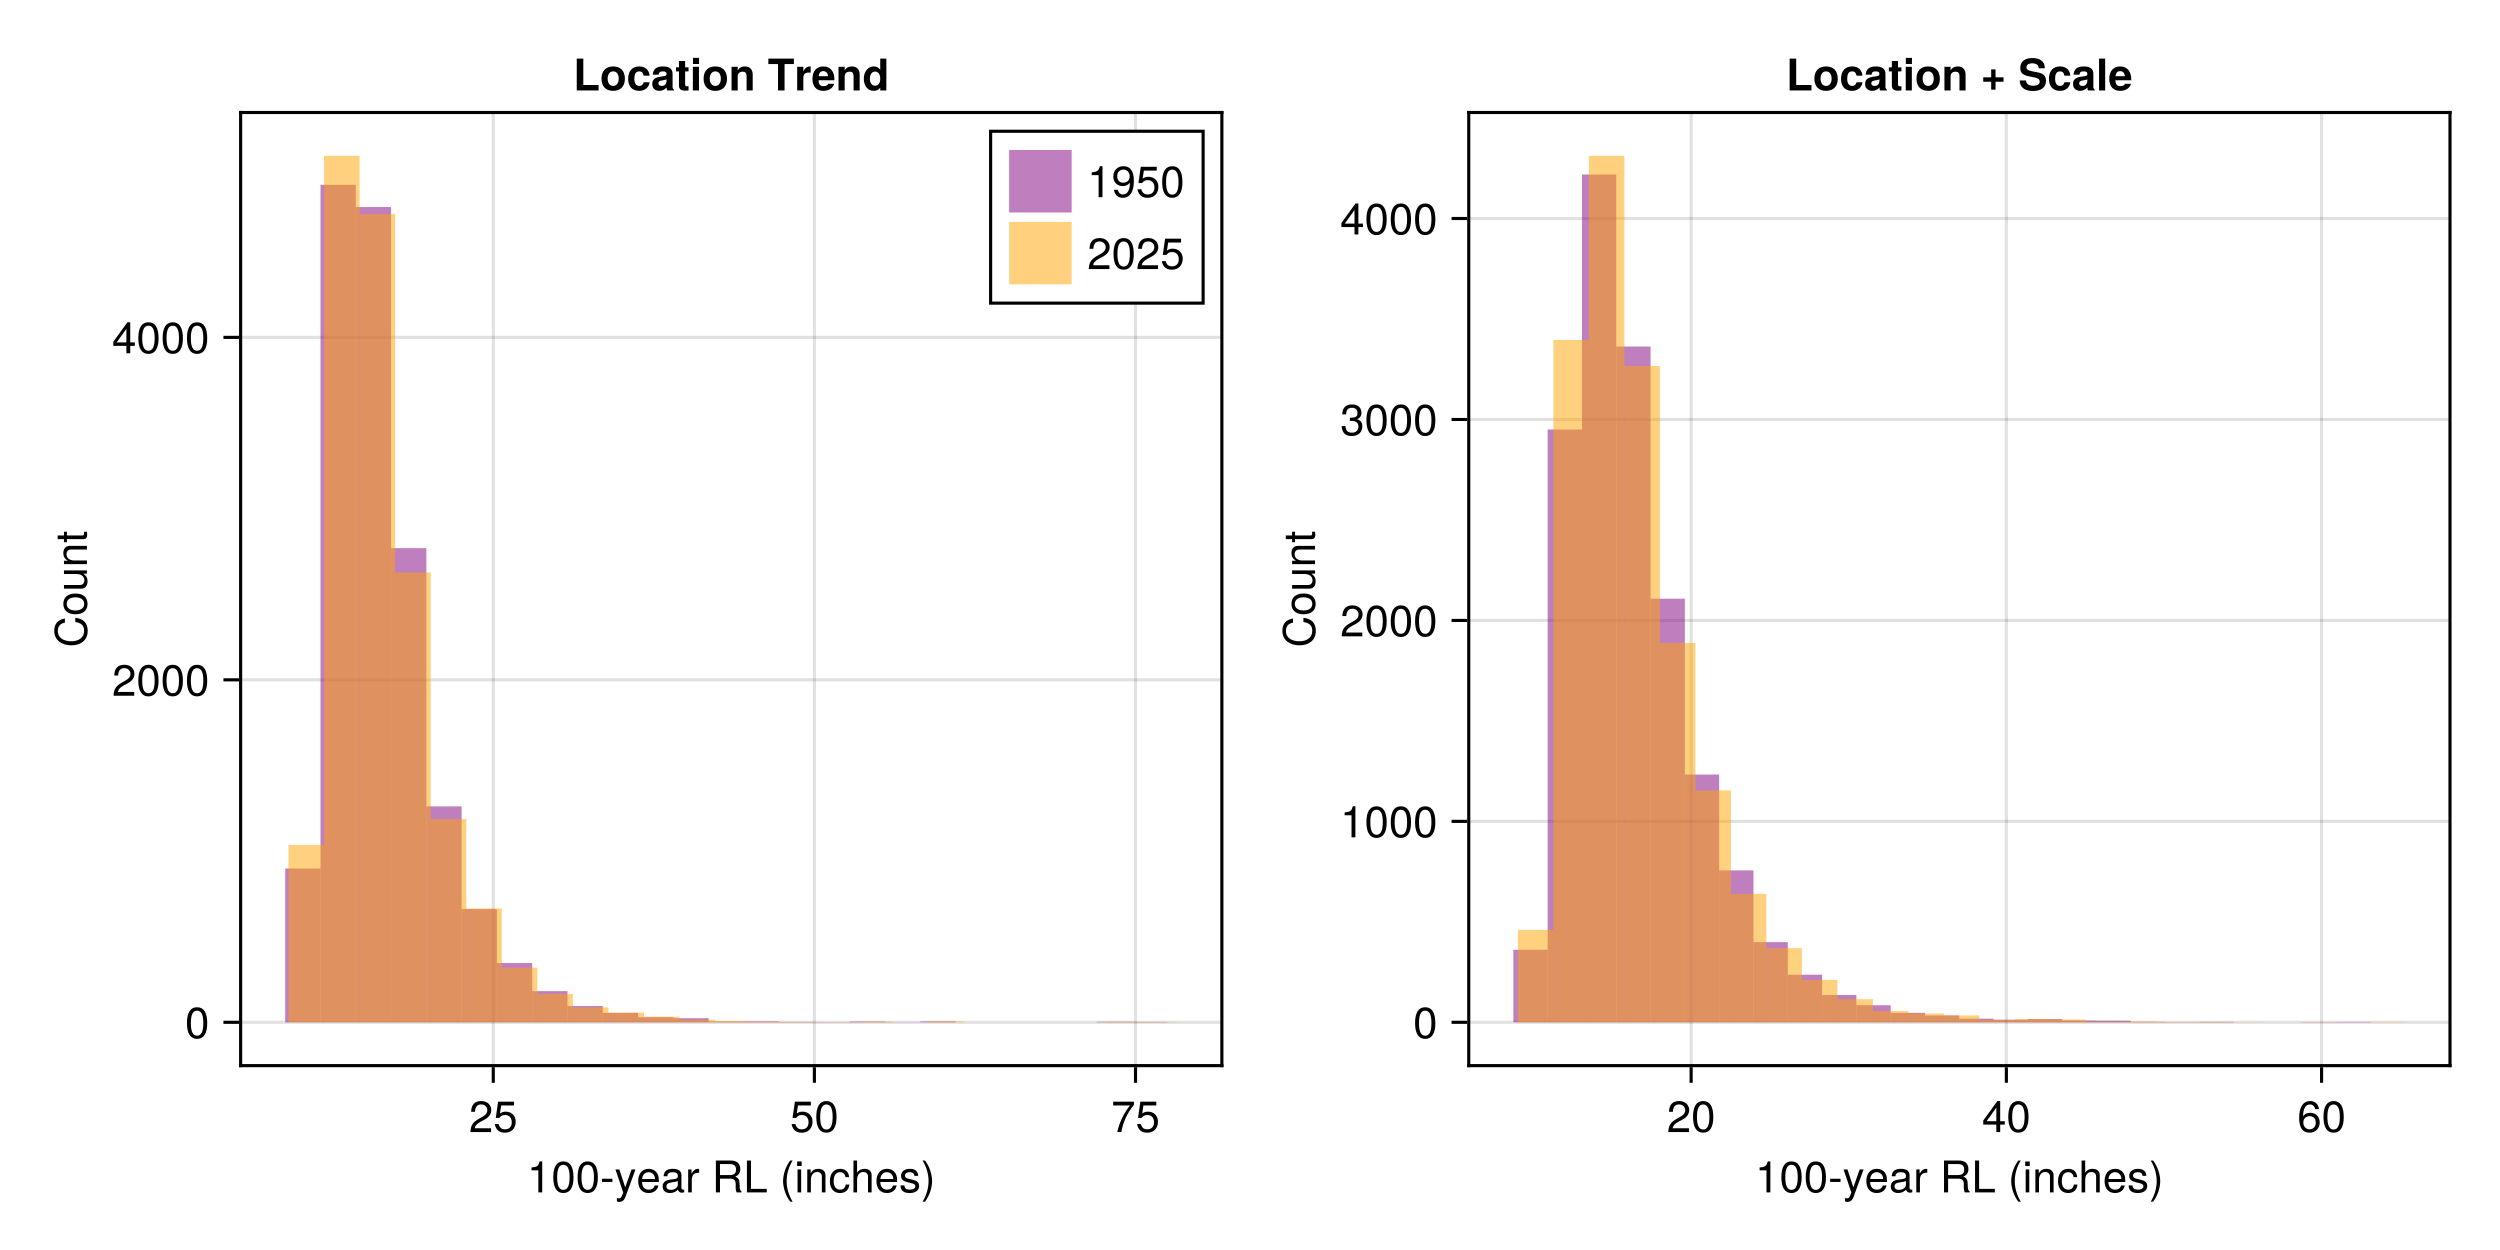 <?xml version="1.0" encoding="UTF-8"?>
<svg xmlns="http://www.w3.org/2000/svg" xmlns:xlink="http://www.w3.org/1999/xlink" width="800" height="400" viewBox="0 0 800 400">
<defs>
<g>
<g id="glyph-0-0-970d8815">
<path d="M 4.859 0 C 4.859 0 3.625 0 3.625 0 C 3.625 0 3.625 -7.062 3.625 -7.062 C 3.625 -7.062 1.422 -7.062 1.422 -7.062 C 1.422 -7.062 1.422 -7.953 1.422 -7.953 C 3.328 -8.188 3.609 -8.406 4.047 -9.922 C 4.047 -9.922 4.859 -9.922 4.859 -9.922 C 4.859 -9.922 4.859 0 4.859 0 Z M 4.859 0 "/>
</g>
<g id="glyph-0-1-970d8815">
<path d="M 7.094 -4.781 C 7.094 -1.516 5.953 0.203 3.844 0.203 C 1.719 0.203 0.609 -1.516 0.609 -4.859 C 0.609 -8.188 1.703 -9.922 3.844 -9.922 C 6 -9.922 7.094 -8.219 7.094 -4.781 Z M 5.844 -4.891 C 5.844 -7.547 5.188 -8.828 3.844 -8.828 C 2.516 -8.828 1.859 -7.562 1.859 -4.844 C 1.859 -2.125 2.516 -0.812 3.828 -0.812 C 5.188 -0.812 5.844 -2.078 5.844 -4.891 Z M 5.844 -4.891 "/>
</g>
<g id="glyph-0-2-970d8815">
<path d="M 3.969 -3.359 C 3.969 -3.359 0.641 -3.359 0.641 -3.359 C 0.641 -3.359 0.641 -4.375 0.641 -4.375 C 0.641 -4.375 3.969 -4.375 3.969 -4.375 C 3.969 -4.375 3.969 -3.359 3.969 -3.359 Z M 3.969 -3.359 "/>
</g>
<g id="glyph-0-3-970d8815">
<path d="M 6.688 -7.344 C 6.688 -7.344 3.438 1.547 3.438 1.547 C 3.031 2.594 2.359 3.047 1.547 3.047 C 1.234 3.047 1 3 0.75 2.875 C 0.75 2.875 0.75 1.812 0.75 1.812 C 1.016 1.875 1.203 1.906 1.375 1.906 C 1.875 1.906 2.109 1.703 2.312 1.188 C 2.312 1.188 2.766 0.031 2.766 0.031 C 2.766 0.031 0.281 -7.344 0.281 -7.344 C 0.281 -7.344 1.531 -7.344 1.531 -7.344 C 1.531 -7.344 3.406 -1.625 3.406 -1.625 C 3.406 -1.625 5.438 -7.344 5.438 -7.344 C 5.438 -7.344 6.688 -7.344 6.688 -7.344 Z M 6.688 -7.344 "/>
</g>
<g id="glyph-0-4-970d8815">
<path d="M 7.188 -3.328 C 7.188 -3.328 1.781 -3.328 1.781 -3.328 C 1.812 -1.656 2.719 -0.875 3.938 -0.875 C 4.875 -0.875 5.531 -1.266 5.859 -2.219 C 5.859 -2.219 7.031 -2.219 7.031 -2.219 C 6.734 -0.734 5.578 0.203 3.891 0.203 C 1.828 0.203 0.562 -1.219 0.562 -3.625 C 0.562 -6.031 1.875 -7.547 3.922 -7.547 C 5.297 -7.547 6.406 -6.812 6.891 -5.609 C 7.094 -5.062 7.188 -4.391 7.188 -3.328 Z M 5.938 -4.375 C 5.938 -5.516 5.047 -6.469 3.906 -6.469 C 2.734 -6.469 1.906 -5.594 1.812 -4.281 C 1.812 -4.281 5.922 -4.281 5.922 -4.281 C 5.938 -4.312 5.938 -4.375 5.938 -4.375 Z M 5.938 -4.375 "/>
</g>
<g id="glyph-0-5-970d8815">
<path d="M 7.484 -0.031 C 7.109 0.062 6.938 0.094 6.688 0.094 C 6.125 0.094 5.609 -0.312 5.484 -0.875 C 4.844 -0.188 3.938 0.203 3 0.203 C 1.516 0.203 0.594 -0.578 0.594 -1.906 C 0.594 -2.797 1.016 -3.453 1.875 -3.812 C 2.328 -3.984 2.578 -4.047 4.234 -4.25 C 5.156 -4.375 5.453 -4.578 5.453 -5.062 C 5.453 -5.062 5.453 -5.375 5.453 -5.375 C 5.453 -6.078 4.859 -6.469 3.812 -6.469 C 2.719 -6.469 2.188 -6.062 2.094 -5.172 C 2.094 -5.172 0.906 -5.172 0.906 -5.172 C 0.984 -6.859 2.078 -7.547 3.844 -7.547 C 5.656 -7.547 6.609 -6.844 6.609 -5.547 C 6.609 -5.547 6.609 -1.453 6.609 -1.453 C 6.609 -1.094 6.828 -0.875 7.234 -0.875 C 7.312 -0.875 7.359 -0.875 7.484 -0.906 C 7.484 -0.906 7.484 -0.031 7.484 -0.031 Z M 5.453 -2.531 C 5.453 -2.531 5.453 -3.625 5.453 -3.625 C 5.047 -3.438 4.797 -3.391 3.562 -3.219 C 2.328 -3.031 1.812 -2.703 1.812 -1.938 C 1.812 -1.141 2.344 -0.812 3.25 -0.812 C 4.375 -0.812 5.453 -1.484 5.453 -2.531 Z M 5.453 -2.531 "/>
</g>
<g id="glyph-0-6-970d8815">
<path d="M 4.5 -6.312 C 2.688 -6.281 2.141 -5.453 2.141 -3.812 C 2.141 -3.812 2.141 0 2.141 0 C 2.141 0 0.984 0 0.984 0 C 0.984 0 0.984 -7.344 0.984 -7.344 C 0.984 -7.344 2.047 -7.344 2.047 -7.344 C 2.047 -7.344 2.047 -6 2.047 -6 C 2.719 -7.094 3.297 -7.547 4.047 -7.547 C 4.203 -7.547 4.297 -7.531 4.5 -7.5 C 4.5 -7.5 4.5 -6.312 4.5 -6.312 Z M 4.5 -6.312 "/>
</g>
<g id="glyph-0-7-970d8815">
</g>
<g id="glyph-0-8-970d8815">
<path d="M 9.5 0 C 9.5 0 7.922 0 7.922 0 C 7.734 -0.422 7.609 -1.031 7.625 -1.672 C 7.625 -1.672 7.641 -2.578 7.641 -2.578 C 7.656 -3.844 7.109 -4.391 5.969 -4.391 C 5.969 -4.391 2.609 -4.391 2.609 -4.391 C 2.609 -4.391 2.609 0 2.609 0 C 2.609 0 1.297 0 1.297 0 C 1.297 0 1.297 -10.203 1.297 -10.203 C 1.297 -10.203 6 -10.203 6 -10.203 C 8.016 -10.203 9.109 -9.234 9.109 -7.469 C 9.109 -6.312 8.656 -5.594 7.5 -5.047 C 8.609 -4.562 8.859 -4.062 8.891 -2.375 C 8.906 -1.016 9.016 -0.656 9.5 -0.328 C 9.5 -0.328 9.5 0 9.5 0 Z M 7.75 -7.297 C 7.75 -8.438 7.203 -9.062 5.75 -9.062 C 5.75 -9.062 2.609 -9.062 2.609 -9.062 C 2.609 -9.062 2.609 -5.547 2.609 -5.547 C 2.609 -5.547 5.75 -5.547 5.75 -5.547 C 7.141 -5.547 7.75 -6.094 7.75 -7.297 Z M 7.75 -7.297 "/>
</g>
<g id="glyph-0-9-970d8815">
<path d="M 7.469 0 C 7.469 0 1.125 0 1.125 0 C 1.125 0 1.125 -10.203 1.125 -10.203 C 1.125 -10.203 2.422 -10.203 2.422 -10.203 C 2.422 -10.203 2.422 -1.141 2.422 -1.141 C 2.422 -1.141 7.469 -1.141 7.469 -1.141 C 7.469 -1.141 7.469 0 7.469 0 Z M 7.469 0 "/>
</g>
<g id="glyph-0-10-970d8815">
<path d="M 4.078 2.969 C 4.078 2.969 3.297 2.969 3.297 2.969 C 1.906 1.141 1.016 -1.406 1.016 -3.625 C 1.016 -5.828 1.906 -8.375 3.297 -10.203 C 3.297 -10.203 4.078 -10.203 4.078 -10.203 C 2.844 -8.219 2.156 -5.859 2.156 -3.625 C 2.156 -1.391 2.844 0.969 4.078 2.969 Z M 4.078 2.969 "/>
</g>
<g id="glyph-0-11-970d8815">
<path d="M 2.141 0 C 2.141 0 0.984 0 0.984 0 C 0.984 0 0.984 -7.344 0.984 -7.344 C 0.984 -7.344 2.141 -7.344 2.141 -7.344 C 2.141 -7.344 2.141 0 2.141 0 Z M 2.297 -8.438 C 2.297 -8.438 0.844 -8.438 0.844 -8.438 C 0.844 -8.438 0.844 -9.891 0.844 -9.891 C 0.844 -9.891 2.297 -9.891 2.297 -9.891 C 2.297 -9.891 2.297 -8.438 2.297 -8.438 Z M 2.297 -8.438 "/>
</g>
<g id="glyph-0-12-970d8815">
<path d="M 6.812 0 C 6.812 0 5.656 0 5.656 0 C 5.656 0 5.656 -5.078 5.656 -5.078 C 5.656 -5.969 5.062 -6.531 4.141 -6.531 C 2.953 -6.531 2.141 -5.547 2.141 -4.047 C 2.141 -4.047 2.141 0 2.141 0 C 2.141 0 0.984 0 0.984 0 C 0.984 0 0.984 -7.344 0.984 -7.344 C 0.984 -7.344 2.062 -7.344 2.062 -7.344 C 2.062 -7.344 2.062 -6.109 2.062 -6.109 C 2.703 -7.125 3.406 -7.547 4.5 -7.547 C 5.906 -7.547 6.812 -6.766 6.812 -5.547 C 6.812 -5.547 6.812 0 6.812 0 Z M 6.812 0 "/>
</g>
<g id="glyph-0-13-970d8815">
<path d="M 6.672 -2.516 C 6.531 -0.844 5.438 0.203 3.688 0.203 C 1.688 0.203 0.438 -1.234 0.438 -3.594 C 0.438 -6.031 1.719 -7.547 3.703 -7.547 C 5.328 -7.547 6.453 -6.656 6.594 -4.875 C 6.594 -4.875 5.422 -4.875 5.422 -4.875 C 5.281 -5.891 4.656 -6.469 3.688 -6.469 C 2.406 -6.469 1.656 -5.438 1.656 -3.594 C 1.656 -1.859 2.422 -0.875 3.703 -0.875 C 4.703 -0.875 5.312 -1.344 5.5 -2.516 C 5.5 -2.516 6.672 -2.516 6.672 -2.516 Z M 6.672 -2.516 "/>
</g>
<g id="glyph-0-14-970d8815">
<path d="M 6.797 0 C 6.797 0 5.641 0 5.641 0 C 5.641 0 5.641 -5.078 5.641 -5.078 C 5.641 -6.047 4.953 -6.531 4.125 -6.531 C 2.922 -6.531 2.141 -5.547 2.141 -4.047 C 2.141 -4.047 2.141 0 2.141 0 C 2.141 0 0.984 0 0.984 0 C 0.984 0 0.984 -10.203 0.984 -10.203 C 0.984 -10.203 2.141 -10.203 2.141 -10.203 C 2.141 -10.203 2.141 -6.328 2.141 -6.328 C 2.828 -7.219 3.453 -7.547 4.5 -7.547 C 5.922 -7.547 6.797 -6.781 6.797 -5.547 C 6.797 -5.547 6.797 0 6.797 0 Z M 6.797 0 "/>
</g>
<g id="glyph-0-15-970d8815">
<path d="M 6.422 -2.062 C 6.422 -0.641 5.25 0.203 3.406 0.203 C 1.484 0.203 0.531 -0.547 0.469 -2.234 C 0.469 -2.234 1.703 -2.234 1.703 -2.234 C 1.859 -1.125 2.453 -0.875 3.5 -0.875 C 4.516 -0.875 5.203 -1.281 5.203 -1.953 C 5.203 -2.484 4.891 -2.734 4.078 -2.922 C 4.078 -2.922 2.984 -3.188 2.984 -3.188 C 1.25 -3.609 0.656 -4.156 0.656 -5.312 C 0.656 -6.656 1.766 -7.547 3.469 -7.547 C 5.172 -7.547 6.125 -6.734 6.125 -5.297 C 6.125 -5.297 4.906 -5.297 4.906 -5.297 C 4.875 -6.062 4.375 -6.469 3.438 -6.469 C 2.484 -6.469 1.875 -6.031 1.875 -5.359 C 1.875 -4.844 2.281 -4.531 3.234 -4.312 C 3.234 -4.312 4.359 -4.047 4.359 -4.047 C 5.812 -3.703 6.422 -3.156 6.422 -2.062 Z M 6.422 -2.062 "/>
</g>
<g id="glyph-0-16-970d8815">
<path d="M 3.578 -3.609 C 3.578 -1.406 2.703 1.141 1.297 2.969 C 1.297 2.969 0.531 2.969 0.531 2.969 C 1.766 0.984 2.453 -1.391 2.453 -3.609 C 2.453 -5.859 1.766 -8.203 0.531 -10.203 C 0.531 -10.203 1.297 -10.203 1.297 -10.203 C 2.703 -8.375 3.578 -5.828 3.578 -3.609 Z M 3.578 -3.609 "/>
</g>
<g id="glyph-0-17-970d8815">
<path d="M 7.156 -7.016 C 7.156 -5.797 6.438 -4.766 5.047 -4.016 C 5.047 -4.016 3.656 -3.266 3.656 -3.266 C 2.438 -2.547 1.984 -2.031 1.859 -1.219 C 1.859 -1.219 7.078 -1.219 7.078 -1.219 C 7.078 -1.219 7.078 0 7.078 0 C 7.078 0 0.469 0 0.469 0 C 0.594 -2.188 1.188 -3.125 3.266 -4.297 C 3.266 -4.297 4.547 -5.031 4.547 -5.031 C 5.438 -5.531 5.891 -6.203 5.891 -6.984 C 5.891 -8.047 5.047 -8.844 3.938 -8.844 C 2.719 -8.844 2.031 -8.141 1.938 -6.484 C 1.938 -6.484 0.703 -6.484 0.703 -6.484 C 0.766 -8.891 1.953 -9.922 3.969 -9.922 C 5.859 -9.922 7.156 -8.688 7.156 -7.016 Z M 7.156 -7.016 "/>
</g>
<g id="glyph-0-18-970d8815">
<path d="M 7.188 -3.297 C 7.188 -1.188 5.781 0.203 3.781 0.203 C 2.016 0.203 0.891 -0.578 0.484 -2.547 C 0.484 -2.547 1.719 -2.547 1.719 -2.547 C 2.016 -1.422 2.672 -0.875 3.75 -0.875 C 5.094 -0.875 5.922 -1.688 5.922 -3.125 C 5.922 -4.594 5.078 -5.453 3.75 -5.453 C 2.984 -5.453 2.5 -5.203 1.938 -4.516 C 1.938 -4.516 0.797 -4.516 0.797 -4.516 C 0.797 -4.516 1.547 -9.719 1.547 -9.719 C 1.547 -9.719 6.656 -9.719 6.656 -9.719 C 6.656 -9.719 6.656 -8.5 6.656 -8.5 C 6.656 -8.5 2.531 -8.5 2.531 -8.5 C 2.531 -8.5 2.141 -5.938 2.141 -5.938 C 2.719 -6.359 3.281 -6.531 3.969 -6.531 C 5.875 -6.531 7.188 -5.25 7.188 -3.297 Z M 7.188 -3.297 "/>
</g>
<g id="glyph-0-19-970d8815">
<path d="M 7.281 -8.688 C 5.188 -6.203 3.797 -3.203 3.25 0 C 3.25 0 1.938 0 1.938 0 C 2.625 -3.109 4.031 -6 6 -8.5 C 6 -8.5 0.641 -8.5 0.641 -8.5 C 0.641 -8.5 0.641 -9.719 0.641 -9.719 C 0.641 -9.719 7.281 -9.719 7.281 -9.719 C 7.281 -9.719 7.281 -8.688 7.281 -8.688 Z M 7.281 -8.688 "/>
</g>
<g id="glyph-0-20-970d8815">
<path d="M 7.281 -2.375 C 7.281 -2.375 5.812 -2.375 5.812 -2.375 C 5.812 -2.375 5.812 0 5.812 0 C 5.812 0 4.578 0 4.578 0 C 4.578 0 4.578 -2.375 4.578 -2.375 C 4.578 -2.375 0.391 -2.375 0.391 -2.375 C 0.391 -2.375 0.391 -3.688 0.391 -3.688 C 0.391 -3.688 4.906 -9.922 4.906 -9.922 C 4.906 -9.922 5.812 -9.922 5.812 -9.922 C 5.812 -9.922 5.812 -3.484 5.812 -3.484 C 5.812 -3.484 7.281 -3.484 7.281 -3.484 C 7.281 -3.484 7.281 -2.375 7.281 -2.375 Z M 4.578 -3.484 C 4.578 -3.484 4.578 -7.828 4.578 -7.828 C 4.578 -7.828 1.469 -3.484 1.469 -3.484 C 1.469 -3.484 4.578 -3.484 4.578 -3.484 Z M 4.578 -3.484 "/>
</g>
<g id="glyph-0-21-970d8815">
<path d="M 7.188 -3.078 C 7.188 -1.141 5.828 0.203 3.938 0.203 C 1.672 0.203 0.609 -1.422 0.609 -4.516 C 0.609 -7.984 1.844 -9.922 4.156 -9.922 C 5.672 -9.922 6.734 -8.953 6.969 -7.344 C 6.969 -7.344 5.734 -7.344 5.734 -7.344 C 5.547 -8.281 4.938 -8.828 4.078 -8.828 C 2.656 -8.828 1.875 -7.484 1.859 -5.062 C 2.391 -5.797 3.156 -6.172 4.141 -6.172 C 5.922 -6.172 7.188 -4.922 7.188 -3.078 Z M 5.922 -2.984 C 5.922 -4.312 5.188 -5.078 3.984 -5.078 C 2.766 -5.078 1.938 -4.281 1.938 -3.047 C 1.938 -1.781 2.797 -0.875 3.953 -0.875 C 5.078 -0.875 5.922 -1.734 5.922 -2.984 Z M 5.922 -2.984 "/>
</g>
<g id="glyph-0-22-970d8815">
<path d="M 7.078 -2.891 C 7.078 -1.016 5.766 0.203 3.719 0.203 C 1.688 0.203 0.609 -0.781 0.453 -3 C 0.453 -3 1.688 -3 1.688 -3 C 1.766 -1.547 2.422 -0.875 3.766 -0.875 C 5.047 -0.875 5.828 -1.625 5.828 -2.875 C 5.828 -3.969 5.125 -4.625 3.766 -4.625 C 3.766 -4.625 3.094 -4.625 3.094 -4.625 C 3.094 -4.625 3.094 -5.656 3.094 -5.656 C 5.062 -5.656 5.531 -6.094 5.531 -7.156 C 5.531 -8.203 4.875 -8.844 3.781 -8.844 C 2.516 -8.844 1.922 -8.188 1.891 -6.719 C 1.891 -6.719 0.656 -6.719 0.656 -6.719 C 0.703 -8.828 1.766 -9.922 3.766 -9.922 C 5.656 -9.922 6.797 -8.906 6.797 -7.203 C 6.797 -6.203 6.328 -5.562 5.406 -5.188 C 6.594 -4.781 7.078 -4.094 7.078 -2.891 Z M 7.078 -2.891 "/>
</g>
<g id="glyph-0-23-970d8815">
<path d="M 7.125 -5.188 C 7.125 -1.766 5.875 0.203 3.562 0.203 C 2.047 0.203 0.984 -0.75 0.734 -2.375 C 0.734 -2.375 1.969 -2.375 1.969 -2.375 C 2.172 -1.422 2.766 -0.875 3.641 -0.875 C 5.047 -0.875 5.844 -2.219 5.859 -4.641 C 5.203 -3.875 4.516 -3.547 3.578 -3.547 C 1.797 -3.547 0.531 -4.781 0.531 -6.641 C 0.531 -8.578 1.891 -9.922 3.781 -9.922 C 6.047 -9.922 7.125 -8.297 7.125 -5.188 Z M 5.781 -6.656 C 5.781 -7.953 4.906 -8.844 3.766 -8.844 C 2.625 -8.844 1.797 -8 1.797 -6.734 C 1.797 -5.406 2.531 -4.641 3.719 -4.641 C 4.922 -4.641 5.781 -5.453 5.781 -6.656 Z M 5.781 -6.656 "/>
</g>
<g id="glyph-1-0-970d8815">
<path d="M 7.188 -3.297 C 7.188 -1.188 5.781 0.203 3.781 0.203 C 2.016 0.203 0.891 -0.578 0.484 -2.547 C 0.484 -2.547 1.719 -2.547 1.719 -2.547 C 2.016 -1.422 2.672 -0.875 3.75 -0.875 C 5.094 -0.875 5.922 -1.688 5.922 -3.125 C 5.922 -4.594 5.078 -5.453 3.75 -5.453 C 2.984 -5.453 2.5 -5.203 1.938 -4.516 C 1.938 -4.516 0.797 -4.516 0.797 -4.516 C 0.797 -4.516 1.547 -9.719 1.547 -9.719 C 1.547 -9.719 6.656 -9.719 6.656 -9.719 C 6.656 -9.719 6.656 -8.5 6.656 -8.5 C 6.656 -8.5 2.531 -8.5 2.531 -8.5 C 2.531 -8.5 2.141 -5.938 2.141 -5.938 C 2.719 -6.359 3.281 -6.531 3.969 -6.531 C 5.875 -6.531 7.188 -5.25 7.188 -3.297 Z M 7.188 -3.297 "/>
</g>
<g id="glyph-2-0-970d8815">
<path d="M -3.719 -9.484 C -1.062 -9.172 0.25 -7.766 0.25 -5.281 C 0.25 -2.281 -2 -0.672 -4.984 -0.672 C -7.969 -0.672 -10.453 -2.234 -10.453 -5.328 C -10.453 -7.578 -9.281 -8.859 -7.047 -9.266 C -7.047 -9.266 -7.047 -7.938 -7.047 -7.938 C -8.594 -7.609 -9.312 -6.781 -9.312 -5.188 C -9.312 -3.203 -7.609 -1.969 -5 -1.969 C -2.453 -1.969 -0.891 -3.266 -0.891 -5.297 C -0.891 -7.016 -1.797 -7.828 -3.719 -8.141 C -3.719 -8.141 -3.719 -9.484 -3.719 -9.484 Z M -3.719 -9.484 "/>
</g>
<g id="glyph-3-0-970d8815">
<path d="M -3.609 -7.141 C -1.203 -7.141 0.203 -5.875 0.203 -3.828 C 0.203 -1.734 -1.203 -0.5 -3.672 -0.5 C -6.125 -0.5 -7.547 -1.75 -7.547 -3.812 C -7.547 -5.922 -6.141 -7.141 -3.609 -7.141 Z M -3.625 -5.922 C -5.453 -5.922 -6.469 -5.141 -6.469 -3.828 C -6.469 -2.516 -5.438 -1.719 -3.672 -1.719 C -1.891 -1.719 -0.875 -2.516 -0.875 -3.828 C -0.875 -5.109 -1.906 -5.922 -3.625 -5.922 Z M -3.625 -5.922 "/>
</g>
<g id="glyph-4-0-970d8815">
<path d="M 0 -6.75 C 0 -6.75 0 -5.703 0 -5.703 C 0 -5.703 -1.141 -5.703 -1.141 -5.703 C -0.172 -5.016 0.203 -4.328 0.203 -3.25 C 0.203 -1.812 -0.578 -0.906 -1.797 -0.906 C -1.797 -0.906 -7.344 -0.906 -7.344 -0.906 C -7.344 -0.906 -7.344 -2.078 -7.344 -2.078 C -7.344 -2.078 -2.25 -2.078 -2.25 -2.078 C -1.375 -2.078 -0.812 -2.656 -0.812 -3.578 C -0.812 -4.797 -1.797 -5.594 -3.297 -5.594 C -3.297 -5.594 -7.344 -5.594 -7.344 -5.594 C -7.344 -5.594 -7.344 -6.75 -7.344 -6.75 C -7.344 -6.75 0 -6.75 0 -6.75 Z M 0 -6.75 "/>
</g>
<g id="glyph-5-0-970d8815">
<path d="M 0 -6.812 C 0 -6.812 0 -5.656 0 -5.656 C 0 -5.656 -5.078 -5.656 -5.078 -5.656 C -5.969 -5.656 -6.531 -5.062 -6.531 -4.141 C -6.531 -2.953 -5.547 -2.141 -4.047 -2.141 C -4.047 -2.141 0 -2.141 0 -2.141 C 0 -2.141 0 -0.984 0 -0.984 C 0 -0.984 -7.344 -0.984 -7.344 -0.984 C -7.344 -0.984 -7.344 -2.062 -7.344 -2.062 C -7.344 -2.062 -6.109 -2.062 -6.109 -2.062 C -7.125 -2.703 -7.547 -3.406 -7.547 -4.5 C -7.547 -5.906 -6.766 -6.812 -5.547 -6.812 C -5.547 -6.812 0 -6.812 0 -6.812 Z M 0 -6.812 "/>
</g>
<g id="glyph-6-0-970d8815">
<path d="M 0 -3.562 C 0.062 -3.156 0.094 -2.891 0.094 -2.609 C 0.094 -1.688 -0.328 -1.188 -1.062 -1.188 C -1.062 -1.188 -6.391 -1.188 -6.391 -1.188 C -6.391 -1.188 -6.391 -0.203 -6.391 -0.203 C -6.391 -0.203 -7.344 -0.203 -7.344 -0.203 C -7.344 -0.203 -7.344 -1.188 -7.344 -1.188 C -7.344 -1.188 -9.359 -1.188 -9.359 -1.188 C -9.359 -1.188 -9.359 -2.359 -9.359 -2.359 C -9.359 -2.359 -7.344 -2.359 -7.344 -2.359 C -7.344 -2.359 -7.344 -3.562 -7.344 -3.562 C -7.344 -3.562 -6.391 -3.562 -6.391 -3.562 C -6.391 -3.562 -6.391 -2.359 -6.391 -2.359 C -6.391 -2.359 -1.578 -2.359 -1.578 -2.359 C -1.062 -2.359 -0.922 -2.484 -0.922 -3 C -0.922 -3.219 -0.938 -3.406 -0.984 -3.562 C -0.984 -3.562 0 -3.562 0 -3.562 Z M 0 -3.562 "/>
</g>
<g id="glyph-7-0-970d8815">
<path d="M 7.094 -4.781 C 7.094 -1.516 5.953 0.203 3.844 0.203 C 1.719 0.203 0.609 -1.516 0.609 -4.859 C 0.609 -8.188 1.703 -9.922 3.844 -9.922 C 6 -9.922 7.094 -8.219 7.094 -4.781 Z M 5.844 -4.891 C 5.844 -7.547 5.188 -8.828 3.844 -8.828 C 2.516 -8.828 1.859 -7.562 1.859 -4.844 C 1.859 -2.125 2.516 -0.812 3.828 -0.812 C 5.188 -0.812 5.844 -2.078 5.844 -4.891 Z M 5.844 -4.891 "/>
</g>
<g id="glyph-8-0-970d8815">
<path d="M 8.109 0 C 8.109 0 1.125 0 1.125 0 C 1.125 0 1.125 -10.203 1.125 -10.203 C 1.125 -10.203 3.219 -10.203 3.219 -10.203 C 3.219 -10.203 3.219 -1.75 3.219 -1.75 C 3.219 -1.75 8.109 -1.75 8.109 -1.75 C 8.109 -1.75 8.109 0 8.109 0 Z M 8.109 0 "/>
</g>
<g id="glyph-8-1-970d8815">
<path d="M 7.969 -3.719 C 7.969 -1.297 6.531 0.125 4.234 0.125 C 1.906 0.125 0.484 -1.281 0.484 -3.781 C 0.484 -6.266 1.906 -7.688 4.219 -7.688 C 6.578 -7.688 7.969 -6.281 7.969 -3.719 Z M 6 -3.75 C 6 -5.234 5.312 -6.109 4.234 -6.109 C 3.156 -6.109 2.453 -5.219 2.453 -3.781 C 2.453 -2.344 3.156 -1.453 4.234 -1.453 C 5.281 -1.453 6 -2.344 6 -3.75 Z M 6 -3.75 "/>
</g>
<g id="glyph-8-2-970d8815">
<path d="M 7.312 -2.625 C 7.125 -1.016 5.859 0.125 4.016 0.125 C 1.781 0.125 0.469 -1.234 0.469 -3.719 C 0.469 -6.297 1.797 -7.688 4.047 -7.688 C 5.938 -7.688 7.172 -6.578 7.312 -4.734 C 7.312 -4.734 5.438 -4.734 5.438 -4.734 C 5.203 -5.719 4.828 -6.109 4.031 -6.109 C 2.797 -6.109 2.438 -5.109 2.438 -3.719 C 2.438 -2.25 3.031 -1.453 4.031 -1.453 C 4.781 -1.453 5.188 -1.828 5.438 -2.625 C 5.438 -2.625 7.312 -2.625 7.312 -2.625 Z M 7.312 -2.625 "/>
</g>
<g id="glyph-8-3-970d8815">
<path d="M 7.344 0 C 7.344 0 5.203 0 5.203 0 C 5.031 -0.219 4.984 -0.562 4.984 -0.953 C 4.297 -0.234 3.531 0.125 2.688 0.125 C 1.422 0.125 0.391 -0.578 0.391 -2.047 C 0.391 -3.422 1.125 -4.062 2.625 -4.328 C 2.625 -4.328 3.406 -4.469 3.406 -4.469 C 4.375 -4.641 4.969 -4.547 4.969 -5.344 C 4.969 -5.859 4.594 -6.109 3.844 -6.109 C 2.875 -6.109 2.547 -5.859 2.453 -5.062 C 2.453 -5.062 0.562 -5.062 0.562 -5.062 C 0.688 -6.812 1.75 -7.688 3.797 -7.688 C 5.844 -7.688 6.891 -6.906 6.891 -5.359 C 6.891 -5.359 6.891 -1.156 6.891 -1.156 C 6.891 -0.766 6.984 -0.562 7.344 -0.234 C 7.344 -0.234 7.344 0 7.344 0 Z M 4.969 -3.234 C 4.969 -3.234 4.969 -3.562 4.969 -3.562 C 4.75 -3.453 4.656 -3.438 4.141 -3.328 C 4.141 -3.328 3.469 -3.203 3.469 -3.203 C 2.656 -3.047 2.359 -2.844 2.359 -2.266 C 2.359 -1.703 2.766 -1.453 3.422 -1.453 C 4.406 -1.453 4.969 -2.094 4.969 -3.234 Z M 4.969 -3.234 "/>
</g>
<g id="glyph-8-4-970d8815">
<path d="M 4.219 0 C 3.859 0.016 3.516 0.062 3.078 0.062 C 1.797 0.062 1.156 -0.438 1.156 -1.625 C 1.156 -1.625 1.156 -6.109 1.156 -6.109 C 1.156 -6.109 0.203 -6.109 0.203 -6.109 C 0.203 -6.109 0.203 -7.406 0.203 -7.406 C 0.203 -7.406 1.156 -7.406 1.156 -7.406 C 1.156 -7.406 1.156 -9.438 1.156 -9.438 C 1.156 -9.438 3.125 -9.438 3.125 -9.438 C 3.125 -9.438 3.125 -7.406 3.125 -7.406 C 3.125 -7.406 4.219 -7.406 4.219 -7.406 C 4.219 -7.406 4.219 -6.109 4.219 -6.109 C 4.219 -6.109 3.125 -6.109 3.125 -6.109 C 3.125 -6.109 3.125 -2.156 3.125 -2.156 C 3.125 -1.484 3.25 -1.328 3.766 -1.328 C 3.906 -1.328 4.016 -1.344 4.219 -1.375 C 4.219 -1.375 4.219 0 4.219 0 Z M 4.219 0 "/>
</g>
<g id="glyph-8-5-970d8815">
<path d="M 2.891 0 C 2.891 0 0.938 0 0.938 0 C 0.938 0 0.938 -7.562 0.938 -7.562 C 0.938 -7.562 2.891 -7.562 2.891 -7.562 C 2.891 -7.562 2.891 0 2.891 0 Z M 2.922 -8.469 C 2.922 -8.469 0.969 -8.469 0.969 -8.469 C 0.969 -8.469 0.969 -10.438 0.969 -10.438 C 0.969 -10.438 2.922 -10.438 2.922 -10.438 C 2.922 -10.438 2.922 -8.469 2.922 -8.469 Z M 2.922 -8.469 "/>
</g>
<g id="glyph-8-6-970d8815">
<path d="M 7.641 0 C 7.641 0 5.688 0 5.688 0 C 5.688 0 5.688 -4.656 5.688 -4.656 C 5.688 -5.562 5.266 -6.016 4.422 -6.016 C 3.469 -6.016 2.844 -5.438 2.844 -4.531 C 2.844 -4.531 2.844 0 2.844 0 C 2.844 0 0.875 0 0.875 0 C 0.875 0 0.875 -7.562 0.875 -7.562 C 0.875 -7.562 2.844 -7.562 2.844 -7.562 C 2.844 -7.562 2.844 -6.469 2.844 -6.469 C 3.406 -7.312 4.094 -7.688 5.109 -7.688 C 6.719 -7.688 7.641 -6.734 7.641 -5.062 C 7.641 -5.062 7.641 0 7.641 0 Z M 7.641 0 "/>
</g>
<g id="glyph-8-7-970d8815">
</g>
<g id="glyph-8-8-970d8815">
<path d="M 8.375 -8.453 C 8.375 -8.453 5.391 -8.453 5.391 -8.453 C 5.391 -8.453 5.391 0 5.391 0 C 5.391 0 3.297 0 3.297 0 C 3.297 0 3.297 -8.453 3.297 -8.453 C 3.297 -8.453 0.203 -8.453 0.203 -8.453 C 0.203 -8.453 0.203 -10.203 0.203 -10.203 C 0.203 -10.203 8.375 -10.203 8.375 -10.203 C 8.375 -10.203 8.375 -8.453 8.375 -8.453 Z M 8.375 -8.453 "/>
</g>
<g id="glyph-8-9-970d8815">
<path d="M 5.188 -5.688 C 4.906 -5.719 4.781 -5.734 4.562 -5.734 C 3.422 -5.734 2.844 -5.172 2.844 -4.016 C 2.844 -4.016 2.844 0 2.844 0 C 2.844 0 0.875 0 0.875 0 C 0.875 0 0.875 -7.562 0.875 -7.562 C 0.875 -7.562 2.844 -7.562 2.844 -7.562 C 2.844 -7.562 2.844 -6.078 2.844 -6.078 C 3.266 -7.094 4.047 -7.688 4.938 -7.688 C 5 -7.688 5.062 -7.688 5.188 -7.672 C 5.188 -7.672 5.188 -5.688 5.188 -5.688 Z M 5.188 -5.688 "/>
</g>
<g id="glyph-8-10-970d8815">
<path d="M 7.344 -3.5 C 7.344 -3.5 7.344 -3.266 7.344 -3.266 C 7.344 -3.266 2.266 -3.266 2.266 -3.266 C 2.328 -1.797 2.906 -1.375 3.844 -1.375 C 4.547 -1.375 5.172 -1.578 5.328 -2.125 C 5.328 -2.125 7.266 -2.125 7.266 -2.125 C 6.828 -0.641 5.453 0.125 3.766 0.125 C 1.625 0.125 0.312 -1.266 0.312 -3.688 C 0.312 -6.219 1.641 -7.688 3.812 -7.688 C 6.031 -7.688 7.344 -6.109 7.344 -3.5 Z M 5.312 -4.562 C 5.203 -5.641 4.625 -6.188 3.781 -6.188 C 2.906 -6.188 2.422 -5.609 2.297 -4.562 C 2.297 -4.562 5.312 -4.562 5.312 -4.562 Z M 5.312 -4.562 "/>
</g>
<g id="glyph-8-11-970d8815">
<path d="M 7.625 0 C 7.625 0 5.672 0 5.672 0 C 5.672 0 5.672 -0.875 5.672 -0.875 C 5.188 -0.219 4.516 0.125 3.578 0.125 C 1.578 0.125 0.406 -1.625 0.406 -3.766 C 0.406 -6.047 1.781 -7.688 3.578 -7.688 C 4.516 -7.688 5.188 -7.344 5.672 -6.578 C 5.672 -6.578 5.672 -10.203 5.672 -10.203 C 5.672 -10.203 7.625 -10.203 7.625 -10.203 C 7.625 -10.203 7.625 0 7.625 0 Z M 5.672 -3.734 C 5.672 -5.188 5.016 -6.047 4.016 -6.047 C 3.031 -6.047 2.359 -5.172 2.359 -3.766 C 2.359 -2.375 3.031 -1.516 4.016 -1.516 C 5 -1.516 5.672 -2.359 5.672 -3.734 Z M 5.672 -3.734 "/>
</g>
<g id="glyph-8-12-970d8815">
<path d="M 7.344 -2.797 C 7.344 -2.797 4.781 -2.797 4.781 -2.797 C 4.781 -2.797 4.781 -0.25 4.781 -0.25 C 4.781 -0.25 3.391 -0.25 3.391 -0.25 C 3.391 -0.25 3.391 -2.797 3.391 -2.797 C 3.391 -2.797 0.844 -2.797 0.844 -2.797 C 0.844 -2.797 0.844 -4.203 0.844 -4.203 C 0.844 -4.203 3.391 -4.203 3.391 -4.203 C 3.391 -4.203 3.391 -6.75 3.391 -6.75 C 3.391 -6.75 4.781 -6.75 4.781 -6.75 C 4.781 -6.75 4.781 -4.203 4.781 -4.203 C 4.781 -4.203 7.344 -4.203 7.344 -4.203 C 7.344 -4.203 7.344 -2.797 7.344 -2.797 Z M 7.344 -2.797 "/>
</g>
<g id="glyph-8-13-970d8815">
<path d="M 8.859 -3.062 C 8.859 -1 7.312 0.172 4.672 0.172 C 2.078 0.172 0.453 -1.016 0.453 -3.203 C 0.453 -3.203 2.484 -3.203 2.484 -3.203 C 2.484 -2.109 3.359 -1.516 4.781 -1.516 C 6.062 -1.516 6.844 -1.953 6.844 -2.812 C 6.844 -3.641 6.328 -3.938 4.922 -4.219 C 4.922 -4.219 3.5 -4.5 3.5 -4.5 C 1.422 -4.906 0.625 -5.641 0.625 -7.234 C 0.625 -9.219 2.047 -10.375 4.5 -10.375 C 6.984 -10.375 8.5 -9.25 8.5 -7.094 C 8.5 -7.094 6.531 -7.094 6.531 -7.094 C 6.531 -8.141 5.719 -8.688 4.391 -8.688 C 3.312 -8.688 2.625 -8.203 2.625 -7.438 C 2.625 -6.688 3.062 -6.391 4.562 -6.109 C 4.562 -6.109 6.156 -5.797 6.156 -5.797 C 8.047 -5.438 8.859 -4.672 8.859 -3.062 Z M 8.859 -3.062 "/>
</g>
<g id="glyph-8-14-970d8815">
<path d="M 2.891 0 C 2.891 0 0.938 0 0.938 0 C 0.938 0 0.938 -10.203 0.938 -10.203 C 0.938 -10.203 2.891 -10.203 2.891 -10.203 C 2.891 -10.203 2.891 0 2.891 0 Z M 2.891 0 "/>
</g>
<g id="glyph-9-0-970d8815">
<path d="M -3.719 -9.484 C -1.062 -9.172 0.25 -7.766 0.25 -5.281 C 0.25 -2.281 -2 -0.672 -4.984 -0.672 C -7.969 -0.672 -10.453 -2.234 -10.453 -5.328 C -10.453 -7.578 -9.281 -8.859 -7.047 -9.266 C -7.047 -9.266 -7.047 -7.938 -7.047 -7.938 C -8.594 -7.609 -9.312 -6.781 -9.312 -5.188 C -9.312 -3.203 -7.609 -1.969 -5 -1.969 C -2.453 -1.969 -0.891 -3.266 -0.891 -5.297 C -0.891 -7.016 -1.797 -7.828 -3.719 -8.141 C -3.719 -8.141 -3.719 -9.484 -3.719 -9.484 Z M -3.719 -9.484 "/>
</g>
<g id="glyph-10-0-970d8815">
<path d="M -3.609 -7.141 C -1.203 -7.141 0.203 -5.875 0.203 -3.828 C 0.203 -1.734 -1.203 -0.5 -3.672 -0.5 C -6.125 -0.5 -7.547 -1.75 -7.547 -3.812 C -7.547 -5.922 -6.141 -7.141 -3.609 -7.141 Z M -3.625 -5.922 C -5.453 -5.922 -6.469 -5.141 -6.469 -3.828 C -6.469 -2.516 -5.438 -1.719 -3.672 -1.719 C -1.891 -1.719 -0.875 -2.516 -0.875 -3.828 C -0.875 -5.109 -1.906 -5.922 -3.625 -5.922 Z M -3.625 -5.922 "/>
</g>
<g id="glyph-11-0-970d8815">
<path d="M 0 -6.75 C 0 -6.75 0 -5.703 0 -5.703 C 0 -5.703 -1.141 -5.703 -1.141 -5.703 C -0.172 -5.016 0.203 -4.328 0.203 -3.25 C 0.203 -1.812 -0.578 -0.906 -1.797 -0.906 C -1.797 -0.906 -7.344 -0.906 -7.344 -0.906 C -7.344 -0.906 -7.344 -2.078 -7.344 -2.078 C -7.344 -2.078 -2.25 -2.078 -2.25 -2.078 C -1.375 -2.078 -0.812 -2.656 -0.812 -3.578 C -0.812 -4.797 -1.797 -5.594 -3.297 -5.594 C -3.297 -5.594 -7.344 -5.594 -7.344 -5.594 C -7.344 -5.594 -7.344 -6.75 -7.344 -6.75 C -7.344 -6.75 0 -6.75 0 -6.75 Z M 0 -6.75 "/>
</g>
<g id="glyph-12-0-970d8815">
<path d="M 0 -6.812 C 0 -6.812 0 -5.656 0 -5.656 C 0 -5.656 -5.078 -5.656 -5.078 -5.656 C -5.969 -5.656 -6.531 -5.062 -6.531 -4.141 C -6.531 -2.953 -5.547 -2.141 -4.047 -2.141 C -4.047 -2.141 0 -2.141 0 -2.141 C 0 -2.141 0 -0.984 0 -0.984 C 0 -0.984 -7.344 -0.984 -7.344 -0.984 C -7.344 -0.984 -7.344 -2.062 -7.344 -2.062 C -7.344 -2.062 -6.109 -2.062 -6.109 -2.062 C -7.125 -2.703 -7.547 -3.406 -7.547 -4.5 C -7.547 -5.906 -6.766 -6.812 -5.547 -6.812 C -5.547 -6.812 0 -6.812 0 -6.812 Z M 0 -6.812 "/>
</g>
<g id="glyph-13-0-970d8815">
<path d="M 0 -3.562 C 0.062 -3.156 0.094 -2.891 0.094 -2.609 C 0.094 -1.688 -0.328 -1.188 -1.062 -1.188 C -1.062 -1.188 -6.391 -1.188 -6.391 -1.188 C -6.391 -1.188 -6.391 -0.203 -6.391 -0.203 C -6.391 -0.203 -7.344 -0.203 -7.344 -0.203 C -7.344 -0.203 -7.344 -1.188 -7.344 -1.188 C -7.344 -1.188 -9.359 -1.188 -9.359 -1.188 C -9.359 -1.188 -9.359 -2.359 -9.359 -2.359 C -9.359 -2.359 -7.344 -2.359 -7.344 -2.359 C -7.344 -2.359 -7.344 -3.562 -7.344 -3.562 C -7.344 -3.562 -6.391 -3.562 -6.391 -3.562 C -6.391 -3.562 -6.391 -2.359 -6.391 -2.359 C -6.391 -2.359 -1.578 -2.359 -1.578 -2.359 C -1.062 -2.359 -0.922 -2.484 -0.922 -3 C -0.922 -3.219 -0.938 -3.406 -0.984 -3.562 C -0.984 -3.562 0 -3.562 0 -3.562 Z M 0 -3.562 "/>
</g>
</g>
</defs>
<rect x="-80" y="-40" width="960" height="480" fill="rgb(100%, 100%, 100%)" fill-opacity="1"/>
<path fill-rule="nonzero" fill="rgb(100%, 100%, 100%)" fill-opacity="1" d="M 77 341 L 391 341 L 391 36 L 77 36 Z M 77 341 "/>
<path fill-rule="nonzero" fill="rgb(100%, 100%, 100%)" fill-opacity="1" d="M 470 341 L 784 341 L 784 36 L 470 36 Z M 470 341 "/>
<path fill="none" stroke-width="1" stroke-linecap="butt" stroke-linejoin="miter" stroke="rgb(0%, 0%, 0%)" stroke-opacity="0.12" stroke-miterlimit="1.155" d="M 157.844 341 L 157.844 36 "/>
<path fill="none" stroke-width="1" stroke-linecap="butt" stroke-linejoin="miter" stroke="rgb(0%, 0%, 0%)" stroke-opacity="0.12" stroke-miterlimit="1.155" d="M 260.602 341 L 260.602 36 "/>
<path fill="none" stroke-width="1" stroke-linecap="butt" stroke-linejoin="miter" stroke="rgb(0%, 0%, 0%)" stroke-opacity="0.12" stroke-miterlimit="1.155" d="M 363.363 341 L 363.363 36 "/>
<path fill="none" stroke-width="1" stroke-linecap="butt" stroke-linejoin="miter" stroke="rgb(0%, 0%, 0%)" stroke-opacity="0.12" stroke-miterlimit="1.155" d="M 77 327.137 L 391 327.137 "/>
<path fill="none" stroke-width="1" stroke-linecap="butt" stroke-linejoin="miter" stroke="rgb(0%, 0%, 0%)" stroke-opacity="0.12" stroke-miterlimit="1.155" d="M 77 217.543 L 391 217.543 "/>
<path fill="none" stroke-width="1" stroke-linecap="butt" stroke-linejoin="miter" stroke="rgb(0%, 0%, 0%)" stroke-opacity="0.12" stroke-miterlimit="1.155" d="M 77 107.949 L 391 107.949 "/>
<path fill="none" stroke-width="1" stroke-linecap="butt" stroke-linejoin="miter" stroke="rgb(0%, 0%, 0%)" stroke-opacity="0.12" stroke-miterlimit="1.155" d="M 541.164 341 L 541.164 36 "/>
<path fill="none" stroke-width="1" stroke-linecap="butt" stroke-linejoin="miter" stroke="rgb(0%, 0%, 0%)" stroke-opacity="0.12" stroke-miterlimit="1.155" d="M 642.035 341 L 642.035 36 "/>
<path fill="none" stroke-width="1" stroke-linecap="butt" stroke-linejoin="miter" stroke="rgb(0%, 0%, 0%)" stroke-opacity="0.12" stroke-miterlimit="1.155" d="M 742.906 341 L 742.906 36 "/>
<path fill="none" stroke-width="1" stroke-linecap="butt" stroke-linejoin="miter" stroke="rgb(0%, 0%, 0%)" stroke-opacity="0.12" stroke-miterlimit="1.155" d="M 470 327.137 L 784 327.137 "/>
<path fill="none" stroke-width="1" stroke-linecap="butt" stroke-linejoin="miter" stroke="rgb(0%, 0%, 0%)" stroke-opacity="0.12" stroke-miterlimit="1.155" d="M 470 262.832 L 784 262.832 "/>
<path fill="none" stroke-width="1" stroke-linecap="butt" stroke-linejoin="miter" stroke="rgb(0%, 0%, 0%)" stroke-opacity="0.12" stroke-miterlimit="1.155" d="M 470 198.531 L 784 198.531 "/>
<path fill="none" stroke-width="1" stroke-linecap="butt" stroke-linejoin="miter" stroke="rgb(0%, 0%, 0%)" stroke-opacity="0.12" stroke-miterlimit="1.155" d="M 470 134.23 L 784 134.23 "/>
<path fill="none" stroke-width="1" stroke-linecap="butt" stroke-linejoin="miter" stroke="rgb(0%, 0%, 0%)" stroke-opacity="0.12" stroke-miterlimit="1.155" d="M 470 69.926 L 784 69.926 "/>
<g fill="rgb(0%, 0%, 0%)" fill-opacity="1">
<use xlink:href="#glyph-0-0-970d8815" x="168.648" y="381.568"/>
</g>
<g fill="rgb(0%, 0%, 0%)" fill-opacity="1">
<use xlink:href="#glyph-0-1-970d8815" x="176.432" y="381.568"/>
</g>
<g fill="rgb(0%, 0%, 0%)" fill-opacity="1">
<use xlink:href="#glyph-0-1-970d8815" x="184.216" y="381.568"/>
</g>
<g fill="rgb(0%, 0%, 0%)" fill-opacity="1">
<use xlink:href="#glyph-0-2-970d8815" x="192" y="381.568"/>
</g>
<g fill="rgb(0%, 0%, 0%)" fill-opacity="1">
<use xlink:href="#glyph-0-3-970d8815" x="196.662" y="381.568"/>
</g>
<g fill="rgb(0%, 0%, 0%)" fill-opacity="1">
<use xlink:href="#glyph-0-4-970d8815" x="203.662" y="381.568"/>
</g>
<g fill="rgb(0%, 0%, 0%)" fill-opacity="1">
<use xlink:href="#glyph-0-5-970d8815" x="211.446" y="381.568"/>
</g>
<g fill="rgb(0%, 0%, 0%)" fill-opacity="1">
<use xlink:href="#glyph-0-6-970d8815" x="219.23" y="381.568"/>
</g>
<g fill="rgb(0%, 0%, 0%)" fill-opacity="1">
<use xlink:href="#glyph-0-7-970d8815" x="223.892" y="381.568"/>
</g>
<g fill="rgb(0%, 0%, 0%)" fill-opacity="1">
<use xlink:href="#glyph-0-8-970d8815" x="227.784" y="381.568"/>
</g>
<g fill="rgb(0%, 0%, 0%)" fill-opacity="1">
<use xlink:href="#glyph-0-9-970d8815" x="237.892" y="381.568"/>
</g>
<g fill="rgb(0%, 0%, 0%)" fill-opacity="1">
<use xlink:href="#glyph-0-7-970d8815" x="245.676" y="381.568"/>
</g>
<g fill="rgb(0%, 0%, 0%)" fill-opacity="1">
<use xlink:href="#glyph-0-10-970d8815" x="249.568" y="381.568"/>
</g>
<g fill="rgb(0%, 0%, 0%)" fill-opacity="1">
<use xlink:href="#glyph-0-11-970d8815" x="254.23" y="381.568"/>
</g>
<g fill="rgb(0%, 0%, 0%)" fill-opacity="1">
<use xlink:href="#glyph-0-12-970d8815" x="257.338" y="381.568"/>
</g>
<g fill="rgb(0%, 0%, 0%)" fill-opacity="1">
<use xlink:href="#glyph-0-13-970d8815" x="265.122" y="381.568"/>
</g>
<g fill="rgb(0%, 0%, 0%)" fill-opacity="1">
<use xlink:href="#glyph-0-14-970d8815" x="272.122" y="381.568"/>
</g>
<g fill="rgb(0%, 0%, 0%)" fill-opacity="1">
<use xlink:href="#glyph-0-4-970d8815" x="279.906" y="381.568"/>
</g>
<g fill="rgb(0%, 0%, 0%)" fill-opacity="1">
<use xlink:href="#glyph-0-15-970d8815" x="287.69" y="381.568"/>
</g>
<g fill="rgb(0%, 0%, 0%)" fill-opacity="1">
<use xlink:href="#glyph-0-16-970d8815" x="294.69" y="381.568"/>
</g>
<g fill="rgb(0%, 0%, 0%)" fill-opacity="1">
<use xlink:href="#glyph-0-17-970d8815" x="150.058" y="362.258"/>
</g>
<g fill="rgb(0%, 0%, 0%)" fill-opacity="1">
<use xlink:href="#glyph-0-18-970d8815" x="157.842" y="362.258"/>
</g>
<g fill="rgb(0%, 0%, 0%)" fill-opacity="1">
<use xlink:href="#glyph-1-0-970d8815" x="252.819" y="362.258"/>
</g>
<g fill="rgb(0%, 0%, 0%)" fill-opacity="1">
<use xlink:href="#glyph-0-1-970d8815" x="260.603" y="362.258"/>
</g>
<g fill="rgb(0%, 0%, 0%)" fill-opacity="1">
<use xlink:href="#glyph-0-19-970d8815" x="355.58" y="362.258"/>
</g>
<g fill="rgb(0%, 0%, 0%)" fill-opacity="1">
<use xlink:href="#glyph-0-18-970d8815" x="363.364" y="362.258"/>
</g>
<g fill="rgb(0%, 0%, 0%)" fill-opacity="1">
<use xlink:href="#glyph-2-0-970d8815" x="27.812" y="207.176"/>
</g>
<g fill="rgb(0%, 0%, 0%)" fill-opacity="1">
<use xlink:href="#glyph-3-0-970d8815" x="27.812" y="197.068"/>
</g>
<g fill="rgb(0%, 0%, 0%)" fill-opacity="1">
<use xlink:href="#glyph-4-0-970d8815" x="27.812" y="189.284"/>
</g>
<g fill="rgb(0%, 0%, 0%)" fill-opacity="1">
<use xlink:href="#glyph-5-0-970d8815" x="27.812" y="181.5"/>
</g>
<g fill="rgb(0%, 0%, 0%)" fill-opacity="1">
<use xlink:href="#glyph-6-0-970d8815" x="27.812" y="173.716"/>
</g>
<g fill="rgb(0%, 0%, 0%)" fill-opacity="1">
<use xlink:href="#glyph-0-1-970d8815" x="59.216" y="332.239"/>
</g>
<g fill="rgb(0%, 0%, 0%)" fill-opacity="1">
<use xlink:href="#glyph-0-17-970d8815" x="35.864" y="222.645"/>
</g>
<g fill="rgb(0%, 0%, 0%)" fill-opacity="1">
<use xlink:href="#glyph-0-1-970d8815" x="43.648" y="222.645"/>
</g>
<g fill="rgb(0%, 0%, 0%)" fill-opacity="1">
<use xlink:href="#glyph-7-0-970d8815" x="51.432" y="222.645"/>
</g>
<g fill="rgb(0%, 0%, 0%)" fill-opacity="1">
<use xlink:href="#glyph-0-1-970d8815" x="59.216" y="222.645"/>
</g>
<g fill="rgb(0%, 0%, 0%)" fill-opacity="1">
<use xlink:href="#glyph-0-20-970d8815" x="35.864" y="113.051"/>
</g>
<g fill="rgb(0%, 0%, 0%)" fill-opacity="1">
<use xlink:href="#glyph-0-1-970d8815" x="43.648" y="113.051"/>
</g>
<g fill="rgb(0%, 0%, 0%)" fill-opacity="1">
<use xlink:href="#glyph-7-0-970d8815" x="51.432" y="113.051"/>
</g>
<g fill="rgb(0%, 0%, 0%)" fill-opacity="1">
<use xlink:href="#glyph-0-1-970d8815" x="59.216" y="113.051"/>
</g>
<g fill="rgb(0%, 0%, 0%)" fill-opacity="1">
<use xlink:href="#glyph-8-0-970d8815" x="183.439" y="28.948"/>
</g>
<g fill="rgb(0%, 0%, 0%)" fill-opacity="1">
<use xlink:href="#glyph-8-1-970d8815" x="191.993" y="28.948"/>
</g>
<g fill="rgb(0%, 0%, 0%)" fill-opacity="1">
<use xlink:href="#glyph-8-2-970d8815" x="200.547" y="28.948"/>
</g>
<g fill="rgb(0%, 0%, 0%)" fill-opacity="1">
<use xlink:href="#glyph-8-3-970d8815" x="208.331" y="28.948"/>
</g>
<g fill="rgb(0%, 0%, 0%)" fill-opacity="1">
<use xlink:href="#glyph-8-4-970d8815" x="216.115" y="28.948"/>
</g>
<g fill="rgb(0%, 0%, 0%)" fill-opacity="1">
<use xlink:href="#glyph-8-5-970d8815" x="220.777" y="28.948"/>
</g>
<g fill="rgb(0%, 0%, 0%)" fill-opacity="1">
<use xlink:href="#glyph-8-1-970d8815" x="224.669" y="28.948"/>
</g>
<g fill="rgb(0%, 0%, 0%)" fill-opacity="1">
<use xlink:href="#glyph-8-6-970d8815" x="233.223" y="28.948"/>
</g>
<g fill="rgb(0%, 0%, 0%)" fill-opacity="1">
<use xlink:href="#glyph-8-7-970d8815" x="241.777" y="28.948"/>
</g>
<g fill="rgb(0%, 0%, 0%)" fill-opacity="1">
<use xlink:href="#glyph-8-8-970d8815" x="245.669" y="28.948"/>
</g>
<g fill="rgb(0%, 0%, 0%)" fill-opacity="1">
<use xlink:href="#glyph-8-9-970d8815" x="254.223" y="28.948"/>
</g>
<g fill="rgb(0%, 0%, 0%)" fill-opacity="1">
<use xlink:href="#glyph-8-10-970d8815" x="259.669" y="28.948"/>
</g>
<g fill="rgb(0%, 0%, 0%)" fill-opacity="1">
<use xlink:href="#glyph-8-6-970d8815" x="267.453" y="28.948"/>
</g>
<g fill="rgb(0%, 0%, 0%)" fill-opacity="1">
<use xlink:href="#glyph-8-11-970d8815" x="276.007" y="28.948"/>
</g>
<path fill-rule="nonzero" fill="rgb(50.196%, 0%, 50.196%)" fill-opacity="0.5" d="M 91.273 327.137 L 102.562 327.137 L 102.562 277.93 L 91.273 277.93 Z M 91.273 327.137 "/>
<path fill-rule="nonzero" fill="rgb(50.196%, 0%, 50.196%)" fill-opacity="0.5" d="M 102.562 327.137 L 113.852 327.137 L 113.852 59.125 L 102.562 59.125 Z M 102.562 327.137 "/>
<path fill-rule="nonzero" fill="rgb(50.196%, 0%, 50.196%)" fill-opacity="0.5" d="M 113.852 327.137 L 125.141 327.137 L 125.141 66.25 L 113.852 66.25 Z M 113.852 327.137 "/>
<path fill-rule="nonzero" fill="rgb(50.196%, 0%, 50.196%)" fill-opacity="0.5" d="M 125.145 327.137 L 136.434 327.137 L 136.434 175.402 L 125.145 175.402 Z M 125.145 327.137 "/>
<path fill-rule="nonzero" fill="rgb(50.196%, 0%, 50.196%)" fill-opacity="0.5" d="M 136.434 327.137 L 147.723 327.137 L 147.723 258.039 L 136.434 258.039 Z M 136.434 327.137 "/>
<path fill-rule="nonzero" fill="rgb(50.196%, 0%, 50.196%)" fill-opacity="0.5" d="M 147.723 327.137 L 159.012 327.137 L 159.012 290.914 L 147.723 290.914 Z M 147.723 327.137 "/>
<path fill-rule="nonzero" fill="rgb(50.196%, 0%, 50.196%)" fill-opacity="0.5" d="M 159.012 327.137 L 170.301 327.137 L 170.301 308.176 L 159.012 308.176 Z M 159.012 327.137 "/>
<path fill-rule="nonzero" fill="rgb(50.196%, 0%, 50.196%)" fill-opacity="0.5" d="M 170.305 327.137 L 181.594 327.137 L 181.594 317.164 L 170.305 317.164 Z M 170.305 327.137 "/>
<path fill-rule="nonzero" fill="rgb(50.196%, 0%, 50.196%)" fill-opacity="0.5" d="M 181.594 327.137 L 192.883 327.137 L 192.883 321.93 L 181.594 321.93 Z M 181.594 327.137 "/>
<path fill-rule="nonzero" fill="rgb(50.196%, 0%, 50.196%)" fill-opacity="0.5" d="M 192.883 327.137 L 204.172 327.137 L 204.172 324.121 L 192.883 324.121 Z M 192.883 327.137 "/>
<path fill-rule="nonzero" fill="rgb(50.196%, 0%, 50.196%)" fill-opacity="0.5" d="M 204.172 327.137 L 215.461 327.137 L 215.461 325.492 L 204.172 325.492 Z M 204.172 327.137 "/>
<path fill-rule="nonzero" fill="rgb(50.196%, 0%, 50.196%)" fill-opacity="0.5" d="M 215.465 327.137 L 226.754 327.137 L 226.754 325.82 L 215.465 325.82 Z M 215.465 327.137 "/>
<path fill-rule="nonzero" fill="rgb(50.196%, 0%, 50.196%)" fill-opacity="0.5" d="M 226.754 327.137 L 238.043 327.137 L 238.043 326.918 L 226.754 326.918 Z M 226.754 327.137 "/>
<path fill-rule="nonzero" fill="rgb(50.196%, 0%, 50.196%)" fill-opacity="0.5" d="M 238.043 327.137 L 249.332 327.137 L 249.332 326.863 L 238.043 326.863 Z M 238.043 327.137 "/>
<path fill-rule="nonzero" fill="rgb(50.196%, 0%, 50.196%)" fill-opacity="0.5" d="M 249.336 327.137 L 260.625 327.137 L 260.625 327.027 L 249.336 327.027 Z M 249.336 327.137 "/>
<path fill-rule="nonzero" fill="rgb(50.196%, 0%, 50.196%)" fill-opacity="0.5" d="M 260.625 327.137 L 271.914 327.137 L 271.914 327.082 L 260.625 327.082 Z M 260.625 327.137 "/>
<path fill-rule="nonzero" fill="rgb(50.196%, 0%, 50.196%)" fill-opacity="0.5" d="M 271.914 327.137 L 283.203 327.137 L 283.203 326.918 L 271.914 326.918 Z M 271.914 327.137 "/>
<path fill-rule="nonzero" fill="rgb(50.196%, 0%, 50.196%)" fill-opacity="0.5" d="M 283.203 327.137 L 294.492 327.137 L 294.492 327.082 L 283.203 327.082 Z M 283.203 327.137 "/>
<path fill-rule="nonzero" fill="rgb(50.196%, 0%, 50.196%)" fill-opacity="0.5" d="M 294.496 327.137 L 305.785 327.137 L 305.785 326.863 L 294.496 326.863 Z M 294.496 327.137 "/>
<path fill-rule="nonzero" fill="rgb(50.196%, 0%, 50.196%)" fill-opacity="0.5" d="M 350.945 327.137 L 362.234 327.137 L 362.234 326.973 L 350.945 326.973 Z M 350.945 327.137 "/>
<path fill-rule="nonzero" fill="rgb(50.196%, 0%, 50.196%)" fill-opacity="0.5" d="M 362.234 327.137 L 373.523 327.137 L 373.523 327.027 L 362.234 327.027 Z M 362.234 327.137 "/>
<path fill-rule="nonzero" fill="rgb(100%, 64.706%, 0%)" fill-opacity="0.5" d="M 92.32 327.137 L 103.695 327.137 L 103.695 270.367 L 92.32 270.367 Z M 92.32 327.137 "/>
<path fill-rule="nonzero" fill="rgb(100%, 64.706%, 0%)" fill-opacity="0.5" d="M 103.695 327.137 L 115.07 327.137 L 115.07 49.863 L 103.695 49.863 Z M 103.695 327.137 "/>
<path fill-rule="nonzero" fill="rgb(100%, 64.706%, 0%)" fill-opacity="0.5" d="M 115.07 327.137 L 126.445 327.137 L 126.445 68.496 L 115.07 68.496 Z M 115.07 327.137 "/>
<path fill-rule="nonzero" fill="rgb(100%, 64.706%, 0%)" fill-opacity="0.5" d="M 126.449 327.137 L 137.824 327.137 L 137.824 183.184 L 126.449 183.184 Z M 126.449 327.137 "/>
<path fill-rule="nonzero" fill="rgb(100%, 64.706%, 0%)" fill-opacity="0.5" d="M 137.824 327.137 L 149.199 327.137 L 149.199 262.094 L 137.824 262.094 Z M 137.824 327.137 "/>
<path fill-rule="nonzero" fill="rgb(100%, 64.706%, 0%)" fill-opacity="0.5" d="M 149.199 327.137 L 160.574 327.137 L 160.574 290.695 L 149.199 290.695 Z M 149.199 327.137 "/>
<path fill-rule="nonzero" fill="rgb(100%, 64.706%, 0%)" fill-opacity="0.5" d="M 160.578 327.137 L 171.953 327.137 L 171.953 309.656 L 160.578 309.656 Z M 160.578 327.137 "/>
<path fill-rule="nonzero" fill="rgb(100%, 64.706%, 0%)" fill-opacity="0.5" d="M 171.953 327.137 L 183.328 327.137 L 183.328 318.039 L 171.953 318.039 Z M 171.953 327.137 "/>
<path fill-rule="nonzero" fill="rgb(100%, 64.706%, 0%)" fill-opacity="0.5" d="M 183.328 327.137 L 194.703 327.137 L 194.703 322.371 L 183.328 322.371 Z M 183.328 327.137 "/>
<path fill-rule="nonzero" fill="rgb(100%, 64.706%, 0%)" fill-opacity="0.5" d="M 194.707 327.137 L 206.082 327.137 L 206.082 324.012 L 194.707 324.012 Z M 194.707 327.137 "/>
<path fill-rule="nonzero" fill="rgb(100%, 64.706%, 0%)" fill-opacity="0.5" d="M 206.082 327.137 L 217.457 327.137 L 217.457 325.328 L 206.082 325.328 Z M 206.082 327.137 "/>
<path fill-rule="nonzero" fill="rgb(100%, 64.706%, 0%)" fill-opacity="0.5" d="M 217.457 327.137 L 228.832 327.137 L 228.832 326.316 L 217.457 326.316 Z M 217.457 327.137 "/>
<path fill-rule="nonzero" fill="rgb(100%, 64.706%, 0%)" fill-opacity="0.5" d="M 228.836 327.137 L 240.211 327.137 L 240.211 326.699 L 228.836 326.699 Z M 228.836 327.137 "/>
<path fill-rule="nonzero" fill="rgb(100%, 64.706%, 0%)" fill-opacity="0.5" d="M 240.211 327.137 L 251.586 327.137 L 251.586 326.973 L 240.211 326.973 Z M 240.211 327.137 "/>
<path fill-rule="nonzero" fill="rgb(100%, 64.706%, 0%)" fill-opacity="0.5" d="M 251.586 327.137 L 262.961 327.137 L 262.961 327.027 L 251.586 327.027 Z M 251.586 327.137 "/>
<path fill-rule="nonzero" fill="rgb(100%, 64.706%, 0%)" fill-opacity="0.5" d="M 262.965 327.137 L 274.34 327.137 L 274.34 327.082 L 262.965 327.082 Z M 262.965 327.137 "/>
<path fill-rule="nonzero" fill="rgb(100%, 64.706%, 0%)" fill-opacity="0.5" d="M 274.34 327.137 L 285.715 327.137 L 285.715 326.918 L 274.34 326.918 Z M 274.34 327.137 "/>
<path fill-rule="nonzero" fill="rgb(100%, 64.706%, 0%)" fill-opacity="0.5" d="M 297.094 327.137 L 308.469 327.137 L 308.469 326.863 L 297.094 326.863 Z M 297.094 327.137 "/>
<path fill-rule="nonzero" fill="rgb(100%, 64.706%, 0%)" fill-opacity="0.5" d="M 353.973 327.137 L 365.348 327.137 L 365.348 326.973 L 353.973 326.973 Z M 353.973 327.137 "/>
<path fill-rule="nonzero" fill="rgb(100%, 64.706%, 0%)" fill-opacity="0.5" d="M 365.352 327.137 L 376.727 327.137 L 376.727 327.027 L 365.352 327.027 Z M 365.352 327.137 "/>
<g fill="rgb(0%, 0%, 0%)" fill-opacity="1">
<use xlink:href="#glyph-0-0-970d8815" x="561.648" y="381.568"/>
</g>
<g fill="rgb(0%, 0%, 0%)" fill-opacity="1">
<use xlink:href="#glyph-0-1-970d8815" x="569.432" y="381.568"/>
</g>
<g fill="rgb(0%, 0%, 0%)" fill-opacity="1">
<use xlink:href="#glyph-0-1-970d8815" x="577.216" y="381.568"/>
</g>
<g fill="rgb(0%, 0%, 0%)" fill-opacity="1">
<use xlink:href="#glyph-0-2-970d8815" x="585" y="381.568"/>
</g>
<g fill="rgb(0%, 0%, 0%)" fill-opacity="1">
<use xlink:href="#glyph-0-3-970d8815" x="589.662" y="381.568"/>
</g>
<g fill="rgb(0%, 0%, 0%)" fill-opacity="1">
<use xlink:href="#glyph-0-4-970d8815" x="596.662" y="381.568"/>
</g>
<g fill="rgb(0%, 0%, 0%)" fill-opacity="1">
<use xlink:href="#glyph-0-5-970d8815" x="604.446" y="381.568"/>
</g>
<g fill="rgb(0%, 0%, 0%)" fill-opacity="1">
<use xlink:href="#glyph-0-6-970d8815" x="612.23" y="381.568"/>
</g>
<g fill="rgb(0%, 0%, 0%)" fill-opacity="1">
<use xlink:href="#glyph-0-7-970d8815" x="616.892" y="381.568"/>
</g>
<g fill="rgb(0%, 0%, 0%)" fill-opacity="1">
<use xlink:href="#glyph-0-8-970d8815" x="620.784" y="381.568"/>
</g>
<g fill="rgb(0%, 0%, 0%)" fill-opacity="1">
<use xlink:href="#glyph-0-9-970d8815" x="630.892" y="381.568"/>
</g>
<g fill="rgb(0%, 0%, 0%)" fill-opacity="1">
<use xlink:href="#glyph-0-7-970d8815" x="638.676" y="381.568"/>
</g>
<g fill="rgb(0%, 0%, 0%)" fill-opacity="1">
<use xlink:href="#glyph-0-10-970d8815" x="642.568" y="381.568"/>
</g>
<g fill="rgb(0%, 0%, 0%)" fill-opacity="1">
<use xlink:href="#glyph-0-11-970d8815" x="647.23" y="381.568"/>
</g>
<g fill="rgb(0%, 0%, 0%)" fill-opacity="1">
<use xlink:href="#glyph-0-12-970d8815" x="650.338" y="381.568"/>
</g>
<g fill="rgb(0%, 0%, 0%)" fill-opacity="1">
<use xlink:href="#glyph-0-13-970d8815" x="658.122" y="381.568"/>
</g>
<g fill="rgb(0%, 0%, 0%)" fill-opacity="1">
<use xlink:href="#glyph-0-14-970d8815" x="665.122" y="381.568"/>
</g>
<g fill="rgb(0%, 0%, 0%)" fill-opacity="1">
<use xlink:href="#glyph-0-4-970d8815" x="672.906" y="381.568"/>
</g>
<g fill="rgb(0%, 0%, 0%)" fill-opacity="1">
<use xlink:href="#glyph-0-15-970d8815" x="680.69" y="381.568"/>
</g>
<g fill="rgb(0%, 0%, 0%)" fill-opacity="1">
<use xlink:href="#glyph-0-16-970d8815" x="687.69" y="381.568"/>
</g>
<g fill="rgb(0%, 0%, 0%)" fill-opacity="1">
<use xlink:href="#glyph-0-17-970d8815" x="533.379" y="362.258"/>
</g>
<g fill="rgb(0%, 0%, 0%)" fill-opacity="1">
<use xlink:href="#glyph-0-1-970d8815" x="541.163" y="362.258"/>
</g>
<g fill="rgb(0%, 0%, 0%)" fill-opacity="1">
<use xlink:href="#glyph-0-20-970d8815" x="634.25" y="362.258"/>
</g>
<g fill="rgb(0%, 0%, 0%)" fill-opacity="1">
<use xlink:href="#glyph-0-1-970d8815" x="642.034" y="362.258"/>
</g>
<g fill="rgb(0%, 0%, 0%)" fill-opacity="1">
<use xlink:href="#glyph-0-21-970d8815" x="735.121" y="362.258"/>
</g>
<g fill="rgb(0%, 0%, 0%)" fill-opacity="1">
<use xlink:href="#glyph-0-1-970d8815" x="742.905" y="362.258"/>
</g>
<g fill="rgb(0%, 0%, 0%)" fill-opacity="1">
<use xlink:href="#glyph-9-0-970d8815" x="420.812" y="207.176"/>
</g>
<g fill="rgb(0%, 0%, 0%)" fill-opacity="1">
<use xlink:href="#glyph-10-0-970d8815" x="420.812" y="197.068"/>
</g>
<g fill="rgb(0%, 0%, 0%)" fill-opacity="1">
<use xlink:href="#glyph-11-0-970d8815" x="420.812" y="189.284"/>
</g>
<g fill="rgb(0%, 0%, 0%)" fill-opacity="1">
<use xlink:href="#glyph-12-0-970d8815" x="420.812" y="181.5"/>
</g>
<g fill="rgb(0%, 0%, 0%)" fill-opacity="1">
<use xlink:href="#glyph-13-0-970d8815" x="420.812" y="173.716"/>
</g>
<g fill="rgb(0%, 0%, 0%)" fill-opacity="1">
<use xlink:href="#glyph-0-1-970d8815" x="452.216" y="332.239"/>
</g>
<g fill="rgb(0%, 0%, 0%)" fill-opacity="1">
<use xlink:href="#glyph-0-0-970d8815" x="428.864" y="267.937"/>
</g>
<g fill="rgb(0%, 0%, 0%)" fill-opacity="1">
<use xlink:href="#glyph-0-1-970d8815" x="436.648" y="267.937"/>
</g>
<g fill="rgb(0%, 0%, 0%)" fill-opacity="1">
<use xlink:href="#glyph-0-1-970d8815" x="444.432" y="267.937"/>
</g>
<g fill="rgb(0%, 0%, 0%)" fill-opacity="1">
<use xlink:href="#glyph-0-1-970d8815" x="452.216" y="267.937"/>
</g>
<g fill="rgb(0%, 0%, 0%)" fill-opacity="1">
<use xlink:href="#glyph-0-17-970d8815" x="428.864" y="203.634"/>
</g>
<g fill="rgb(0%, 0%, 0%)" fill-opacity="1">
<use xlink:href="#glyph-0-1-970d8815" x="436.648" y="203.634"/>
</g>
<g fill="rgb(0%, 0%, 0%)" fill-opacity="1">
<use xlink:href="#glyph-0-1-970d8815" x="444.432" y="203.634"/>
</g>
<g fill="rgb(0%, 0%, 0%)" fill-opacity="1">
<use xlink:href="#glyph-0-1-970d8815" x="452.216" y="203.634"/>
</g>
<g fill="rgb(0%, 0%, 0%)" fill-opacity="1">
<use xlink:href="#glyph-0-22-970d8815" x="428.864" y="139.332"/>
</g>
<g fill="rgb(0%, 0%, 0%)" fill-opacity="1">
<use xlink:href="#glyph-0-1-970d8815" x="436.648" y="139.332"/>
</g>
<g fill="rgb(0%, 0%, 0%)" fill-opacity="1">
<use xlink:href="#glyph-0-1-970d8815" x="444.432" y="139.332"/>
</g>
<g fill="rgb(0%, 0%, 0%)" fill-opacity="1">
<use xlink:href="#glyph-0-1-970d8815" x="452.216" y="139.332"/>
</g>
<g fill="rgb(0%, 0%, 0%)" fill-opacity="1">
<use xlink:href="#glyph-0-20-970d8815" x="428.864" y="75.029"/>
</g>
<g fill="rgb(0%, 0%, 0%)" fill-opacity="1">
<use xlink:href="#glyph-0-1-970d8815" x="436.648" y="75.029"/>
</g>
<g fill="rgb(0%, 0%, 0%)" fill-opacity="1">
<use xlink:href="#glyph-0-1-970d8815" x="444.432" y="75.029"/>
</g>
<g fill="rgb(0%, 0%, 0%)" fill-opacity="1">
<use xlink:href="#glyph-0-1-970d8815" x="452.216" y="75.029"/>
</g>
<g fill="rgb(0%, 0%, 0%)" fill-opacity="1">
<use xlink:href="#glyph-8-0-970d8815" x="571.56" y="28.948"/>
</g>
<g fill="rgb(0%, 0%, 0%)" fill-opacity="1">
<use xlink:href="#glyph-8-1-970d8815" x="580.114" y="28.948"/>
</g>
<g fill="rgb(0%, 0%, 0%)" fill-opacity="1">
<use xlink:href="#glyph-8-2-970d8815" x="588.668" y="28.948"/>
</g>
<g fill="rgb(0%, 0%, 0%)" fill-opacity="1">
<use xlink:href="#glyph-8-3-970d8815" x="596.452" y="28.948"/>
</g>
<g fill="rgb(0%, 0%, 0%)" fill-opacity="1">
<use xlink:href="#glyph-8-4-970d8815" x="604.236" y="28.948"/>
</g>
<g fill="rgb(0%, 0%, 0%)" fill-opacity="1">
<use xlink:href="#glyph-8-5-970d8815" x="608.898" y="28.948"/>
</g>
<g fill="rgb(0%, 0%, 0%)" fill-opacity="1">
<use xlink:href="#glyph-8-1-970d8815" x="612.79" y="28.948"/>
</g>
<g fill="rgb(0%, 0%, 0%)" fill-opacity="1">
<use xlink:href="#glyph-8-6-970d8815" x="621.344" y="28.948"/>
</g>
<g fill="rgb(0%, 0%, 0%)" fill-opacity="1">
<use xlink:href="#glyph-8-7-970d8815" x="629.898" y="28.948"/>
</g>
<g fill="rgb(0%, 0%, 0%)" fill-opacity="1">
<use xlink:href="#glyph-8-12-970d8815" x="633.79" y="28.948"/>
</g>
<g fill="rgb(0%, 0%, 0%)" fill-opacity="1">
<use xlink:href="#glyph-8-7-970d8815" x="641.966" y="28.948"/>
</g>
<g fill="rgb(0%, 0%, 0%)" fill-opacity="1">
<use xlink:href="#glyph-8-13-970d8815" x="645.858" y="28.948"/>
</g>
<g fill="rgb(0%, 0%, 0%)" fill-opacity="1">
<use xlink:href="#glyph-8-2-970d8815" x="655.196" y="28.948"/>
</g>
<g fill="rgb(0%, 0%, 0%)" fill-opacity="1">
<use xlink:href="#glyph-8-3-970d8815" x="662.98" y="28.948"/>
</g>
<g fill="rgb(0%, 0%, 0%)" fill-opacity="1">
<use xlink:href="#glyph-8-14-970d8815" x="670.764" y="28.948"/>
</g>
<g fill="rgb(0%, 0%, 0%)" fill-opacity="1">
<use xlink:href="#glyph-8-10-970d8815" x="674.656" y="28.948"/>
</g>
<path fill-rule="nonzero" fill="rgb(50.196%, 0%, 50.196%)" fill-opacity="0.5" d="M 484.273 327.137 L 495.25 327.137 L 495.25 303.922 L 484.273 303.922 Z M 484.273 327.137 "/>
<path fill-rule="nonzero" fill="rgb(50.196%, 0%, 50.196%)" fill-opacity="0.5" d="M 495.25 327.137 L 506.227 327.137 L 506.227 137.445 L 495.25 137.445 Z M 495.25 327.137 "/>
<path fill-rule="nonzero" fill="rgb(50.196%, 0%, 50.196%)" fill-opacity="0.5" d="M 506.227 327.137 L 517.203 327.137 L 517.203 55.844 L 506.227 55.844 Z M 506.227 327.137 "/>
<path fill-rule="nonzero" fill="rgb(50.196%, 0%, 50.196%)" fill-opacity="0.5" d="M 517.203 327.137 L 528.18 327.137 L 528.18 110.887 L 517.203 110.887 Z M 517.203 327.137 "/>
<path fill-rule="nonzero" fill="rgb(50.196%, 0%, 50.196%)" fill-opacity="0.5" d="M 528.18 327.137 L 539.156 327.137 L 539.156 191.586 L 528.18 191.586 Z M 528.18 327.137 "/>
<path fill-rule="nonzero" fill="rgb(50.196%, 0%, 50.196%)" fill-opacity="0.5" d="M 539.156 327.137 L 550.133 327.137 L 550.133 247.852 L 539.156 247.852 Z M 539.156 327.137 "/>
<path fill-rule="nonzero" fill="rgb(50.196%, 0%, 50.196%)" fill-opacity="0.5" d="M 550.133 327.137 L 561.109 327.137 L 561.109 278.523 L 550.133 278.523 Z M 550.133 327.137 "/>
<path fill-rule="nonzero" fill="rgb(50.196%, 0%, 50.196%)" fill-opacity="0.5" d="M 561.109 327.137 L 572.086 327.137 L 572.086 301.48 L 561.109 301.48 Z M 561.109 327.137 "/>
<path fill-rule="nonzero" fill="rgb(50.196%, 0%, 50.196%)" fill-opacity="0.5" d="M 572.086 327.137 L 583.062 327.137 L 583.062 311.898 L 572.086 311.898 Z M 572.086 327.137 "/>
<path fill-rule="nonzero" fill="rgb(50.196%, 0%, 50.196%)" fill-opacity="0.5" d="M 583.066 327.137 L 594.043 327.137 L 594.043 318.391 L 583.066 318.391 Z M 583.066 327.137 "/>
<path fill-rule="nonzero" fill="rgb(50.196%, 0%, 50.196%)" fill-opacity="0.5" d="M 594.043 327.137 L 605.02 327.137 L 605.02 321.672 L 594.043 321.672 Z M 594.043 327.137 "/>
<path fill-rule="nonzero" fill="rgb(50.196%, 0%, 50.196%)" fill-opacity="0.5" d="M 605.02 327.137 L 615.996 327.137 L 615.996 324.113 L 605.02 324.113 Z M 605.02 327.137 "/>
<path fill-rule="nonzero" fill="rgb(50.196%, 0%, 50.196%)" fill-opacity="0.5" d="M 615.996 327.137 L 626.973 327.137 L 626.973 324.949 L 615.996 324.949 Z M 615.996 327.137 "/>
<path fill-rule="nonzero" fill="rgb(50.196%, 0%, 50.196%)" fill-opacity="0.5" d="M 626.973 327.137 L 637.949 327.137 L 637.949 325.98 L 626.973 325.98 Z M 626.973 327.137 "/>
<path fill-rule="nonzero" fill="rgb(50.196%, 0%, 50.196%)" fill-opacity="0.5" d="M 637.949 327.137 L 648.926 327.137 L 648.926 326.301 L 637.949 326.301 Z M 637.949 327.137 "/>
<path fill-rule="nonzero" fill="rgb(50.196%, 0%, 50.196%)" fill-opacity="0.5" d="M 648.926 327.137 L 659.902 327.137 L 659.902 326.109 L 648.926 326.109 Z M 648.926 327.137 "/>
<path fill-rule="nonzero" fill="rgb(50.196%, 0%, 50.196%)" fill-opacity="0.5" d="M 659.902 327.137 L 670.879 327.137 L 670.879 326.559 L 659.902 326.559 Z M 659.902 327.137 "/>
<path fill-rule="nonzero" fill="rgb(50.196%, 0%, 50.196%)" fill-opacity="0.5" d="M 670.879 327.137 L 681.855 327.137 L 681.855 326.621 L 670.879 326.621 Z M 670.879 327.137 "/>
<path fill-rule="nonzero" fill="rgb(50.196%, 0%, 50.196%)" fill-opacity="0.5" d="M 681.855 327.137 L 692.832 327.137 L 692.832 327.008 L 681.855 327.008 Z M 681.855 327.137 "/>
<path fill-rule="nonzero" fill="rgb(50.196%, 0%, 50.196%)" fill-opacity="0.5" d="M 692.832 327.137 L 703.809 327.137 L 703.809 327.074 L 692.832 327.074 Z M 692.832 327.137 "/>
<path fill-rule="nonzero" fill="rgb(50.196%, 0%, 50.196%)" fill-opacity="0.5" d="M 703.809 327.137 L 714.785 327.137 L 714.785 327.008 L 703.809 327.008 Z M 703.809 327.137 "/>
<path fill-rule="nonzero" fill="rgb(50.196%, 0%, 50.196%)" fill-opacity="0.5" d="M 736.742 327.137 L 747.719 327.137 L 747.719 327.074 L 736.742 327.074 Z M 736.742 327.137 "/>
<path fill-rule="nonzero" fill="rgb(50.196%, 0%, 50.196%)" fill-opacity="0.5" d="M 747.719 327.137 L 758.695 327.137 L 758.695 327.008 L 747.719 327.008 Z M 747.719 327.137 "/>
<path fill-rule="nonzero" fill="rgb(100%, 64.706%, 0%)" fill-opacity="0.5" d="M 485.73 327.137 L 497.09 327.137 L 497.09 297.559 L 485.73 297.559 Z M 485.73 327.137 "/>
<path fill-rule="nonzero" fill="rgb(100%, 64.706%, 0%)" fill-opacity="0.5" d="M 497.09 327.137 L 508.449 327.137 L 508.449 108.766 L 497.09 108.766 Z M 497.09 327.137 "/>
<path fill-rule="nonzero" fill="rgb(100%, 64.706%, 0%)" fill-opacity="0.5" d="M 508.449 327.137 L 519.809 327.137 L 519.809 49.863 L 508.449 49.863 Z M 508.449 327.137 "/>
<path fill-rule="nonzero" fill="rgb(100%, 64.706%, 0%)" fill-opacity="0.5" d="M 519.809 327.137 L 531.168 327.137 L 531.168 117.125 L 519.809 117.125 Z M 519.809 327.137 "/>
<path fill-rule="nonzero" fill="rgb(100%, 64.706%, 0%)" fill-opacity="0.5" d="M 531.172 327.137 L 542.531 327.137 L 542.531 205.734 L 531.172 205.734 Z M 531.172 327.137 "/>
<path fill-rule="nonzero" fill="rgb(100%, 64.706%, 0%)" fill-opacity="0.5" d="M 542.531 327.137 L 553.891 327.137 L 553.891 252.93 L 542.531 252.93 Z M 542.531 327.137 "/>
<path fill-rule="nonzero" fill="rgb(100%, 64.706%, 0%)" fill-opacity="0.5" d="M 553.891 327.137 L 565.25 327.137 L 565.25 286.047 L 553.891 286.047 Z M 553.891 327.137 "/>
<path fill-rule="nonzero" fill="rgb(100%, 64.706%, 0%)" fill-opacity="0.5" d="M 565.25 327.137 L 576.609 327.137 L 576.609 303.41 L 565.25 303.41 Z M 565.25 327.137 "/>
<path fill-rule="nonzero" fill="rgb(100%, 64.706%, 0%)" fill-opacity="0.5" d="M 576.609 327.137 L 587.969 327.137 L 587.969 313.57 L 576.609 313.57 Z M 576.609 327.137 "/>
<path fill-rule="nonzero" fill="rgb(100%, 64.706%, 0%)" fill-opacity="0.5" d="M 587.969 327.137 L 599.328 327.137 L 599.328 319.742 L 587.969 319.742 Z M 587.969 327.137 "/>
<path fill-rule="nonzero" fill="rgb(100%, 64.706%, 0%)" fill-opacity="0.5" d="M 599.328 327.137 L 610.688 327.137 L 610.688 323.535 L 599.328 323.535 Z M 599.328 327.137 "/>
<path fill-rule="nonzero" fill="rgb(100%, 64.706%, 0%)" fill-opacity="0.5" d="M 610.688 327.137 L 622.047 327.137 L 622.047 324.309 L 610.688 324.309 Z M 610.688 327.137 "/>
<path fill-rule="nonzero" fill="rgb(100%, 64.706%, 0%)" fill-opacity="0.5" d="M 622.051 327.137 L 633.41 327.137 L 633.41 324.949 L 622.051 324.949 Z M 622.051 327.137 "/>
<path fill-rule="nonzero" fill="rgb(100%, 64.706%, 0%)" fill-opacity="0.5" d="M 633.41 327.137 L 644.77 327.137 L 644.77 326.43 L 633.41 326.43 Z M 633.41 327.137 "/>
<path fill-rule="nonzero" fill="rgb(100%, 64.706%, 0%)" fill-opacity="0.5" d="M 644.77 327.137 L 656.129 327.137 L 656.129 326.109 L 644.77 326.109 Z M 644.77 327.137 "/>
<path fill-rule="nonzero" fill="rgb(100%, 64.706%, 0%)" fill-opacity="0.5" d="M 656.129 327.137 L 667.488 327.137 L 667.488 326.238 L 656.129 326.238 Z M 656.129 327.137 "/>
<path fill-rule="nonzero" fill="rgb(100%, 64.706%, 0%)" fill-opacity="0.5" d="M 667.488 327.137 L 678.848 327.137 L 678.848 326.945 L 667.488 326.945 Z M 667.488 327.137 "/>
<path fill-rule="nonzero" fill="rgb(100%, 64.706%, 0%)" fill-opacity="0.5" d="M 678.848 327.137 L 690.207 327.137 L 690.207 326.879 L 678.848 326.879 Z M 678.848 327.137 "/>
<path fill-rule="nonzero" fill="rgb(100%, 64.706%, 0%)" fill-opacity="0.5" d="M 690.207 327.137 L 701.566 327.137 L 701.566 327.008 L 690.207 327.008 Z M 690.207 327.137 "/>
<path fill-rule="nonzero" fill="rgb(100%, 64.706%, 0%)" fill-opacity="0.5" d="M 701.566 327.137 L 712.926 327.137 L 712.926 327.008 L 701.566 327.008 Z M 701.566 327.137 "/>
<path fill-rule="nonzero" fill="rgb(100%, 64.706%, 0%)" fill-opacity="0.5" d="M 712.93 327.137 L 724.289 327.137 L 724.289 327.074 L 712.93 327.074 Z M 712.93 327.137 "/>
<path fill-rule="nonzero" fill="rgb(100%, 64.706%, 0%)" fill-opacity="0.5" d="M 735.648 327.137 L 747.008 327.137 L 747.008 327.074 L 735.648 327.074 Z M 735.648 327.137 "/>
<path fill-rule="nonzero" fill="rgb(100%, 64.706%, 0%)" fill-opacity="0.5" d="M 758.367 327.137 L 769.727 327.137 L 769.727 327.008 L 758.367 327.008 Z M 758.367 327.137 "/>
<path fill-rule="nonzero" fill="rgb(100%, 100%, 100%)" fill-opacity="1" stroke-width="1" stroke-linecap="butt" stroke-linejoin="miter" stroke="rgb(0%, 0%, 0%)" stroke-opacity="1" stroke-miterlimit="2" d="M 317 97 L 385 97 L 385 42 L 317 42 Z M 317 97 "/>
<path fill="none" stroke-width="1" stroke-linecap="butt" stroke-linejoin="miter" stroke="rgb(0%, 0%, 0%)" stroke-opacity="1" stroke-miterlimit="1.155" d="M 157.844 341.5 L 157.844 346.5 "/>
<path fill="none" stroke-width="1" stroke-linecap="butt" stroke-linejoin="miter" stroke="rgb(0%, 0%, 0%)" stroke-opacity="1" stroke-miterlimit="1.155" d="M 260.602 341.5 L 260.602 346.5 "/>
<path fill="none" stroke-width="1" stroke-linecap="butt" stroke-linejoin="miter" stroke="rgb(0%, 0%, 0%)" stroke-opacity="1" stroke-miterlimit="1.155" d="M 363.363 341.5 L 363.363 346.5 "/>
<path fill="none" stroke-width="1" stroke-linecap="butt" stroke-linejoin="miter" stroke="rgb(0%, 0%, 0%)" stroke-opacity="1" stroke-miterlimit="1.155" d="M 76.5 327.137 L 71.5 327.137 "/>
<path fill="none" stroke-width="1" stroke-linecap="butt" stroke-linejoin="miter" stroke="rgb(0%, 0%, 0%)" stroke-opacity="1" stroke-miterlimit="1.155" d="M 76.5 217.543 L 71.5 217.543 "/>
<path fill="none" stroke-width="1" stroke-linecap="butt" stroke-linejoin="miter" stroke="rgb(0%, 0%, 0%)" stroke-opacity="1" stroke-miterlimit="1.155" d="M 76.5 107.949 L 71.5 107.949 "/>
<path fill-rule="nonzero" fill="rgb(50.196%, 0%, 50.196%)" fill-opacity="0.5" d="M 322.934 68 L 342.934 68 L 342.934 48 L 322.934 48 Z M 322.934 68 "/>
<path fill-rule="nonzero" fill="rgb(100%, 64.706%, 0%)" fill-opacity="0.5" d="M 322.934 91 L 342.934 91 L 342.934 71 L 322.934 71 Z M 322.934 91 "/>
<g fill="rgb(0%, 0%, 0%)" fill-opacity="1">
<use xlink:href="#glyph-0-0-970d8815" x="347.932" y="63.103"/>
</g>
<g fill="rgb(0%, 0%, 0%)" fill-opacity="1">
<use xlink:href="#glyph-0-23-970d8815" x="355.716" y="63.103"/>
</g>
<g fill="rgb(0%, 0%, 0%)" fill-opacity="1">
<use xlink:href="#glyph-0-18-970d8815" x="363.5" y="63.103"/>
</g>
<g fill="rgb(0%, 0%, 0%)" fill-opacity="1">
<use xlink:href="#glyph-0-1-970d8815" x="371.284" y="63.103"/>
</g>
<g fill="rgb(0%, 0%, 0%)" fill-opacity="1">
<use xlink:href="#glyph-0-17-970d8815" x="347.932" y="86.103"/>
</g>
<g fill="rgb(0%, 0%, 0%)" fill-opacity="1">
<use xlink:href="#glyph-0-1-970d8815" x="355.716" y="86.103"/>
</g>
<g fill="rgb(0%, 0%, 0%)" fill-opacity="1">
<use xlink:href="#glyph-0-17-970d8815" x="363.5" y="86.103"/>
</g>
<g fill="rgb(0%, 0%, 0%)" fill-opacity="1">
<use xlink:href="#glyph-0-18-970d8815" x="371.284" y="86.103"/>
</g>
<path fill="none" stroke-width="1" stroke-linecap="butt" stroke-linejoin="miter" stroke="rgb(0%, 0%, 0%)" stroke-opacity="1" stroke-miterlimit="1.155" d="M 541.164 341.5 L 541.164 346.5 "/>
<path fill="none" stroke-width="1" stroke-linecap="butt" stroke-linejoin="miter" stroke="rgb(0%, 0%, 0%)" stroke-opacity="1" stroke-miterlimit="1.155" d="M 642.035 341.5 L 642.035 346.5 "/>
<path fill="none" stroke-width="1" stroke-linecap="butt" stroke-linejoin="miter" stroke="rgb(0%, 0%, 0%)" stroke-opacity="1" stroke-miterlimit="1.155" d="M 742.906 341.5 L 742.906 346.5 "/>
<path fill="none" stroke-width="1" stroke-linecap="butt" stroke-linejoin="miter" stroke="rgb(0%, 0%, 0%)" stroke-opacity="1" stroke-miterlimit="1.155" d="M 469.5 327.137 L 464.5 327.137 "/>
<path fill="none" stroke-width="1" stroke-linecap="butt" stroke-linejoin="miter" stroke="rgb(0%, 0%, 0%)" stroke-opacity="1" stroke-miterlimit="1.155" d="M 469.5 262.832 L 464.5 262.832 "/>
<path fill="none" stroke-width="1" stroke-linecap="butt" stroke-linejoin="miter" stroke="rgb(0%, 0%, 0%)" stroke-opacity="1" stroke-miterlimit="1.155" d="M 469.5 198.531 L 464.5 198.531 "/>
<path fill="none" stroke-width="1" stroke-linecap="butt" stroke-linejoin="miter" stroke="rgb(0%, 0%, 0%)" stroke-opacity="1" stroke-miterlimit="1.155" d="M 469.5 134.23 L 464.5 134.23 "/>
<path fill="none" stroke-width="1" stroke-linecap="butt" stroke-linejoin="miter" stroke="rgb(0%, 0%, 0%)" stroke-opacity="1" stroke-miterlimit="1.155" d="M 469.5 69.926 L 464.5 69.926 "/>
<path fill="none" stroke-width="1" stroke-linecap="butt" stroke-linejoin="miter" stroke="rgb(0%, 0%, 0%)" stroke-opacity="1" stroke-miterlimit="1.155" d="M 76.5 341 L 391.5 341 "/>
<path fill="none" stroke-width="1" stroke-linecap="butt" stroke-linejoin="miter" stroke="rgb(0%, 0%, 0%)" stroke-opacity="1" stroke-miterlimit="1.155" d="M 77 341.5 L 77 35.5 "/>
<path fill="none" stroke-width="1" stroke-linecap="butt" stroke-linejoin="miter" stroke="rgb(0%, 0%, 0%)" stroke-opacity="1" stroke-miterlimit="1.155" d="M 76.5 36 L 391.5 36 "/>
<path fill="none" stroke-width="1" stroke-linecap="butt" stroke-linejoin="miter" stroke="rgb(0%, 0%, 0%)" stroke-opacity="1" stroke-miterlimit="1.155" d="M 391 341.5 L 391 35.5 "/>
<path fill="none" stroke-width="1" stroke-linecap="butt" stroke-linejoin="miter" stroke="rgb(0%, 0%, 0%)" stroke-opacity="1" stroke-miterlimit="1.155" d="M 469.5 341 L 784.5 341 "/>
<path fill="none" stroke-width="1" stroke-linecap="butt" stroke-linejoin="miter" stroke="rgb(0%, 0%, 0%)" stroke-opacity="1" stroke-miterlimit="1.155" d="M 470 341.5 L 470 35.5 "/>
<path fill="none" stroke-width="1" stroke-linecap="butt" stroke-linejoin="miter" stroke="rgb(0%, 0%, 0%)" stroke-opacity="1" stroke-miterlimit="1.155" d="M 469.5 36 L 784.5 36 "/>
<path fill="none" stroke-width="1" stroke-linecap="butt" stroke-linejoin="miter" stroke="rgb(0%, 0%, 0%)" stroke-opacity="1" stroke-miterlimit="1.155" d="M 784 341.5 L 784 35.5 "/>
</svg>
